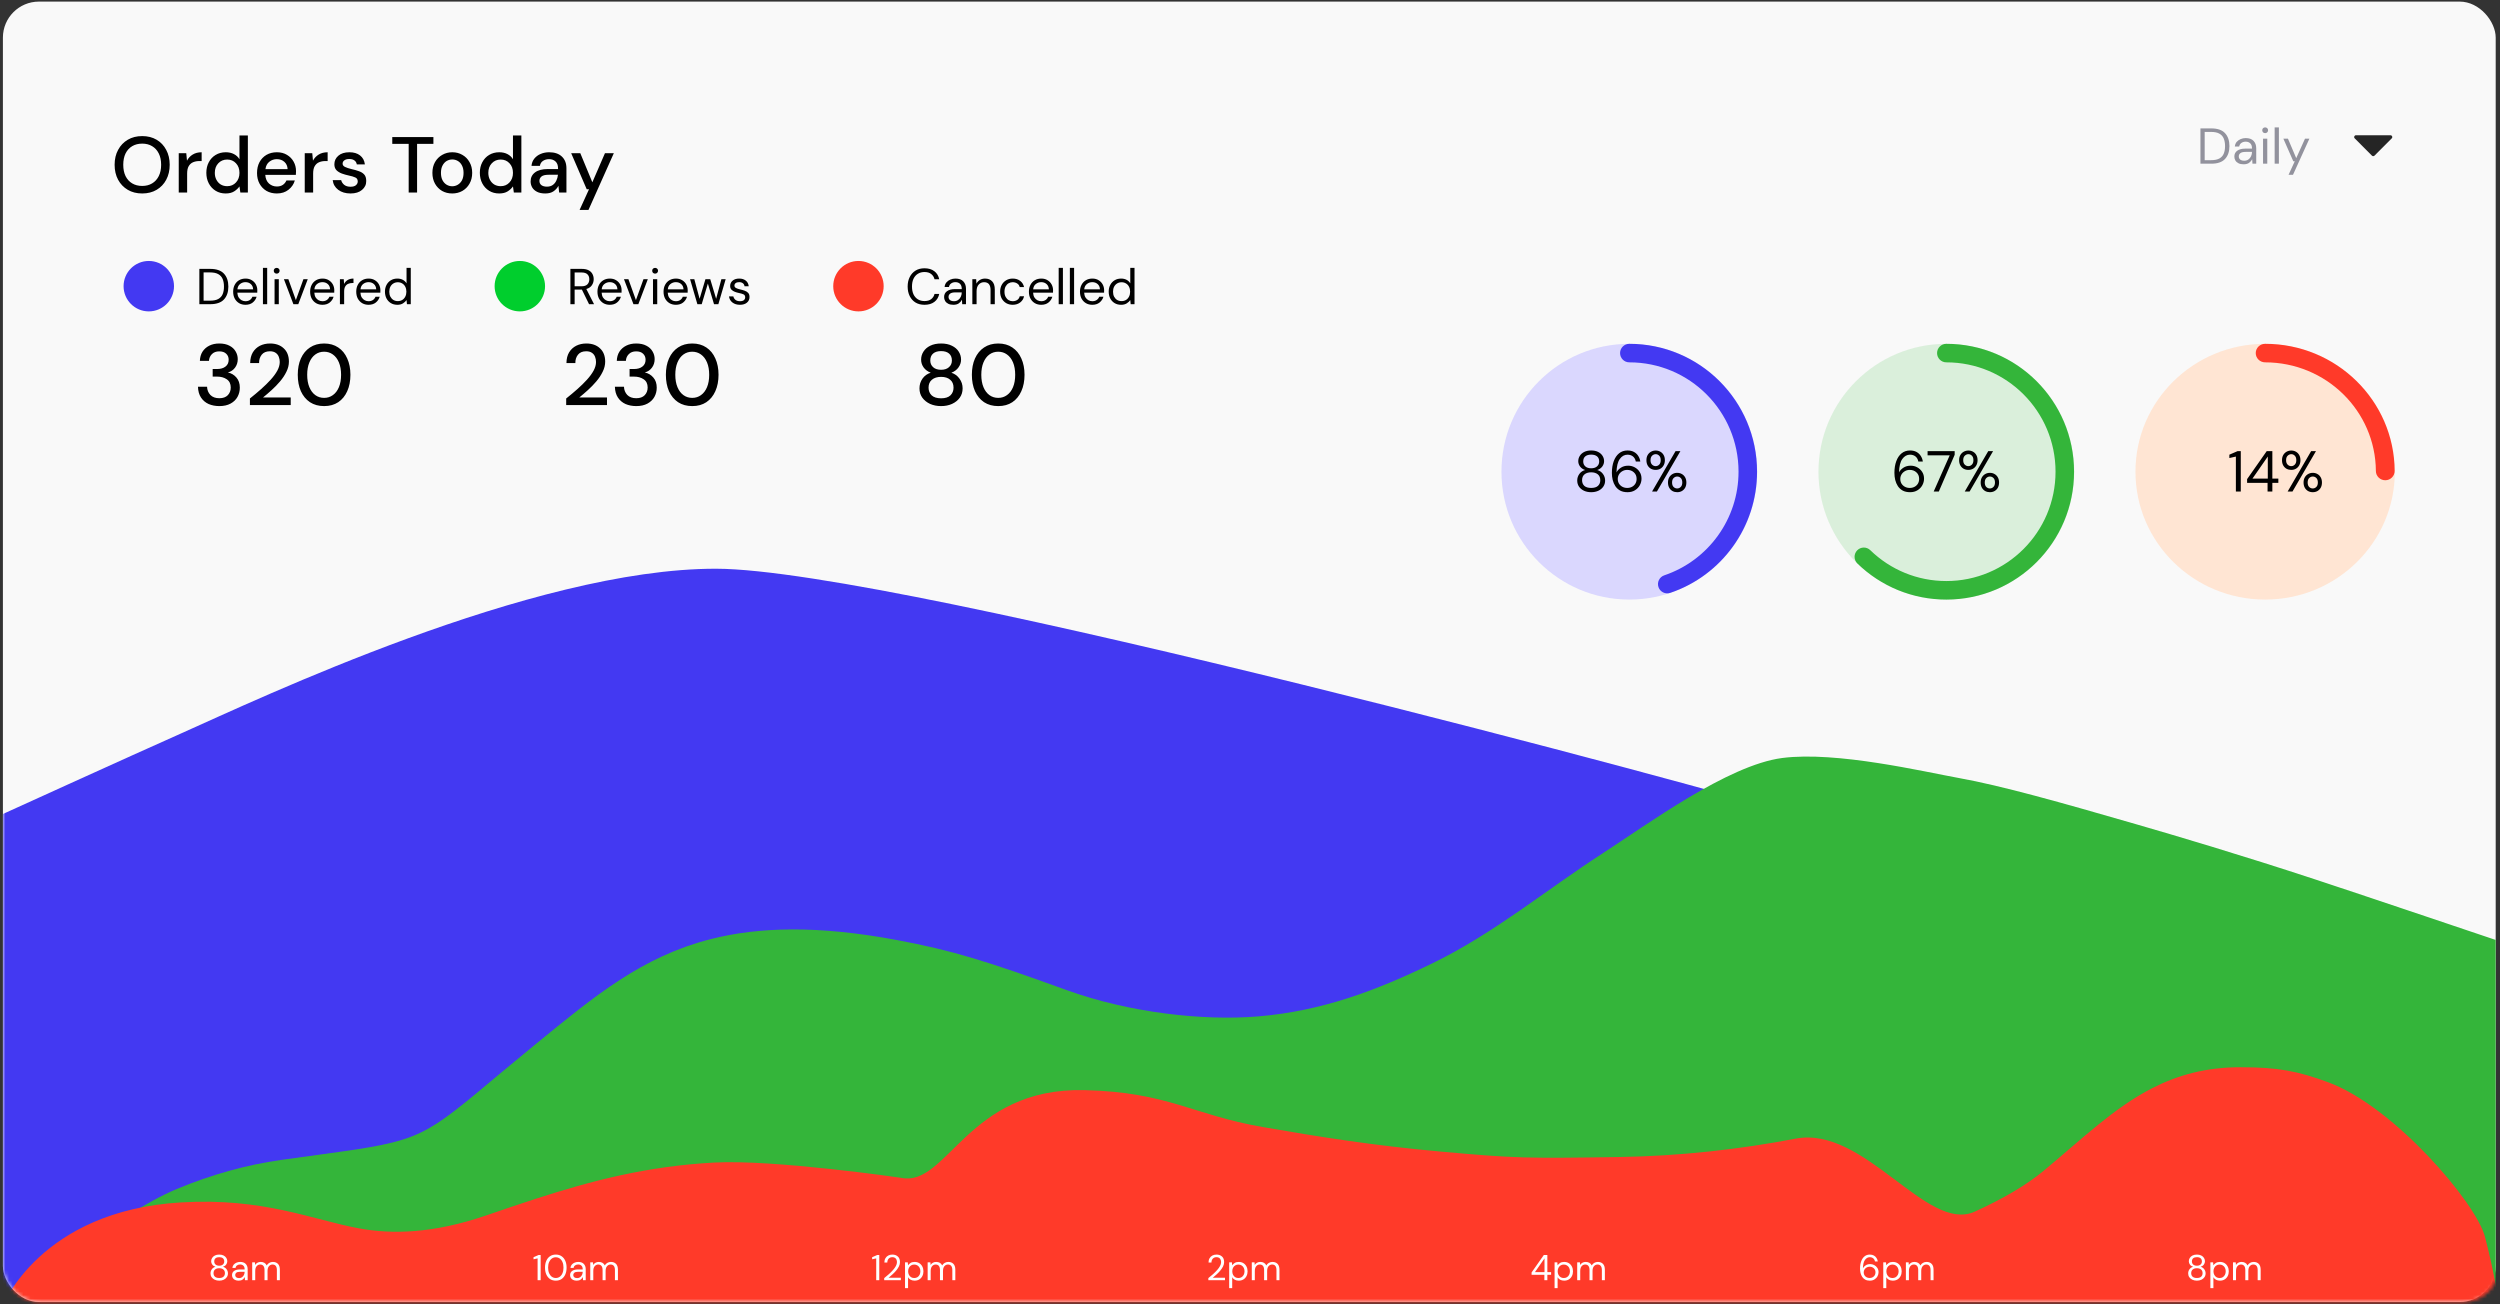 <svg width="694" height="362" viewBox="0 0 694 362" fill="none" xmlns="http://www.w3.org/2000/svg">
<rect x="0" y="0" width="694" height="362" fill="#333333" stroke="none"/>
<rect x="0.806" y="0.443" width="692" height="361" rx="10" fill="#F9F9F9"/>
<path fill-rule="evenodd" clip-rule="evenodd" d="M663.601 37.546C664.047 37.546 664.27 38.084 663.955 38.399L659.16 43.207C658.965 43.403 658.647 43.403 658.452 43.207L653.657 38.399C653.343 38.084 653.566 37.546 654.011 37.546H663.601Z" fill="#252525"/>
<mask id="mask0" mask-type="alpha" maskUnits="userSpaceOnUse" x="0" y="107" width="694" height="255">
<rect x="0.806" y="107.74" width="693" height="253.703" rx="10" fill="white"/>
</mask>
<g mask="url(#mask0)">
<path fill-rule="evenodd" clip-rule="evenodd" d="M692.803 361.391C692.803 361.391 660.736 328.235 644.558 319.161C634.907 313.748 625.223 310.115 615.505 308.262C607.227 306.684 600.507 305.54 594.711 304.339C573.188 299.878 573.252 296.119 544.832 264.861C528.499 246.897 515.372 232.167 496.244 225.63C482.789 221.032 249.876 157.982 198.841 157.879C147.806 157.776 71.544 194.143 50.507 203.494C36.369 209.777 0.806 225.964 0.806 225.964V361.443L692.803 361.391Z" fill="#4339F2"/>
<path fill-rule="evenodd" clip-rule="evenodd" d="M0.806 361.405C0.806 361.405 32.874 336.806 49.052 330.073C58.702 326.058 68.386 323.362 78.105 321.988C86.382 320.817 93.103 319.968 98.898 319.077C120.421 315.767 120.358 312.978 148.778 289.788C165.111 276.461 178.237 265.532 197.365 260.682C210.821 257.271 227.146 256.885 248.847 260.93C264.432 263.835 273.936 266.822 295.994 274.817C313.382 281.119 334.034 283.448 349.323 282.151C367.038 280.648 382.03 274.997 397.639 267.412C414.709 259.117 429.196 247.044 444.705 237.012C457.236 228.906 479.677 212.36 494.768 210.417C509.86 208.474 534.223 214.262 543.812 215.983C555.611 218.102 572.065 222.751 593.172 228.857C603.45 231.83 622.065 237.322 643.103 244.259C657.24 248.921 692.803 260.93 692.803 260.93V361.443L0.806 361.405Z" fill="#34B53A"/>
<path fill-rule="evenodd" clip-rule="evenodd" d="M0.806 362.446C0.806 362.446 11.134 336.118 50.231 333.79C73.177 332.423 86.754 338.622 99.656 340.992C108.738 342.66 120.133 342.503 135.065 337.373C139.646 335.799 144.096 334.281 148.496 332.855C164.459 327.682 179.768 323.722 198.308 322.723C214.681 321.841 249.698 326.873 250.145 326.967C262.979 329.646 268.489 301.846 301.045 302.619C324.239 303.17 330.993 309.467 350.47 312.854C366.456 315.633 381.255 318 399.896 319.677C420.826 321.56 423.547 321.58 449.321 321.193C466.224 320.94 482.964 319.062 498.456 316.089C517.63 312.409 534.891 342.391 548.18 336.354C556.103 332.755 562.613 328.915 567.275 325.047C577.956 316.184 586.793 307.537 597.467 302.072C604.483 298.48 612.292 296.262 621.94 296.262C632.421 296.262 637.928 297.354 646.283 300.432C664.587 307.175 687.284 333.816 689.807 343.266C692.33 352.717 693.806 362.446 693.806 362.446H0.806Z" fill="#FF3A29"/>
</g>
<path d="M60.856 355.51C60.396 355.51 59.983 355.427 59.616 355.26C59.249 355.087 58.959 354.85 58.746 354.55C58.539 354.243 58.436 353.89 58.436 353.49C58.436 353.063 58.559 352.68 58.806 352.34C59.059 352 59.393 351.773 59.806 351.66C59.426 351.533 59.133 351.33 58.926 351.05C58.719 350.77 58.616 350.463 58.616 350.13C58.616 349.79 58.706 349.48 58.886 349.2C59.066 348.913 59.323 348.687 59.656 348.52C59.989 348.353 60.389 348.27 60.856 348.27C61.323 348.27 61.723 348.353 62.056 348.52C62.389 348.687 62.646 348.913 62.826 349.2C63.006 349.48 63.096 349.79 63.096 350.13C63.096 350.457 62.993 350.763 62.786 351.05C62.58 351.33 62.286 351.533 61.906 351.66C62.319 351.773 62.65 352 62.896 352.34C63.15 352.68 63.276 353.063 63.276 353.49C63.276 353.89 63.169 354.243 62.956 354.55C62.749 354.85 62.463 355.087 62.096 355.26C61.73 355.427 61.316 355.51 60.856 355.51ZM60.856 351.36C61.283 351.36 61.62 351.253 61.866 351.04C62.12 350.82 62.246 350.533 62.246 350.18C62.246 349.787 62.123 349.49 61.876 349.29C61.63 349.09 61.289 348.99 60.856 348.99C60.423 348.99 60.083 349.09 59.836 349.29C59.596 349.49 59.476 349.787 59.476 350.18C59.476 350.533 59.599 350.82 59.846 351.04C60.093 351.253 60.429 351.36 60.856 351.36ZM60.856 354.77C61.383 354.77 61.776 354.65 62.036 354.41C62.303 354.163 62.436 353.84 62.436 353.44C62.436 352.987 62.293 352.643 62.006 352.41C61.719 352.177 61.336 352.06 60.856 352.06C60.376 352.06 59.993 352.177 59.706 352.41C59.419 352.643 59.276 352.987 59.276 353.44C59.276 353.84 59.406 354.163 59.666 354.41C59.933 354.65 60.33 354.77 60.856 354.77ZM66.25 355.51C65.836 355.51 65.493 355.44 65.22 355.3C64.946 355.16 64.743 354.973 64.61 354.74C64.476 354.507 64.41 354.253 64.41 353.98C64.41 353.473 64.603 353.083 64.99 352.81C65.376 352.537 65.903 352.4 66.57 352.4H67.91V352.34C67.91 351.907 67.796 351.58 67.57 351.36C67.343 351.133 67.04 351.02 66.66 351.02C66.333 351.02 66.05 351.103 65.81 351.27C65.576 351.43 65.43 351.667 65.37 351.98H64.51C64.543 351.62 64.663 351.317 64.87 351.07C65.083 350.823 65.346 350.637 65.66 350.51C65.973 350.377 66.306 350.31 66.66 350.31C67.353 350.31 67.873 350.497 68.22 350.87C68.573 351.237 68.75 351.727 68.75 352.34V355.39H68L67.95 354.5C67.81 354.78 67.603 355.02 67.33 355.22C67.063 355.413 66.703 355.51 66.25 355.51ZM66.38 354.8C66.7 354.8 66.973 354.717 67.2 354.55C67.433 354.383 67.61 354.167 67.73 353.9C67.85 353.633 67.91 353.353 67.91 353.06V353.05H66.64C66.146 353.05 65.796 353.137 65.59 353.31C65.39 353.477 65.29 353.687 65.29 353.94C65.29 354.2 65.383 354.41 65.57 354.57C65.763 354.723 66.033 354.8 66.38 354.8ZM70.01 355.39V350.43H70.77L70.83 351.15C70.99 350.883 71.203 350.677 71.47 350.53C71.737 350.383 72.037 350.31 72.37 350.31C72.763 350.31 73.1 350.39 73.38 350.55C73.666 350.71 73.886 350.953 74.04 351.28C74.213 350.98 74.45 350.743 74.75 350.57C75.056 350.397 75.386 350.31 75.74 350.31C76.333 350.31 76.806 350.49 77.16 350.85C77.513 351.203 77.69 351.75 77.69 352.49V355.39H76.86V352.58C76.86 352.067 76.757 351.68 76.55 351.42C76.343 351.16 76.046 351.03 75.66 351.03C75.26 351.03 74.927 351.187 74.66 351.5C74.4 351.807 74.27 352.247 74.27 352.82V355.39H73.43V352.58C73.43 352.067 73.326 351.68 73.12 351.42C72.913 351.16 72.617 351.03 72.23 351.03C71.837 351.03 71.507 351.187 71.24 351.5C70.98 351.807 70.85 352.247 70.85 352.82V355.39H70.01Z" fill="white"/>
<path d="M149.236 355.39V349.33L148.106 349.58V349L149.516 348.39H150.086V355.39H149.236ZM154.294 355.51C153.674 355.51 153.137 355.36 152.684 355.06C152.237 354.753 151.894 354.33 151.654 353.79C151.414 353.243 151.294 352.61 151.294 351.89C151.294 351.17 151.414 350.54 151.654 350C151.894 349.453 152.237 349.03 152.684 348.73C153.137 348.423 153.674 348.27 154.294 348.27C154.914 348.27 155.447 348.423 155.894 348.73C156.34 349.03 156.684 349.453 156.924 350C157.164 350.54 157.284 351.17 157.284 351.89C157.284 352.61 157.164 353.243 156.924 353.79C156.684 354.33 156.34 354.753 155.894 355.06C155.447 355.36 154.914 355.51 154.294 355.51ZM154.294 354.77C154.7 354.77 155.064 354.657 155.384 354.43C155.71 354.197 155.964 353.867 156.144 353.44C156.33 353.007 156.424 352.49 156.424 351.89C156.424 351.29 156.33 350.777 156.144 350.35C155.964 349.923 155.71 349.597 155.384 349.37C155.064 349.137 154.7 349.02 154.294 349.02C153.88 349.02 153.514 349.137 153.194 349.37C152.874 349.597 152.62 349.923 152.434 350.35C152.247 350.777 152.154 351.29 152.154 351.89C152.154 352.49 152.247 353.007 152.434 353.44C152.62 353.867 152.874 354.197 153.194 354.43C153.514 354.657 153.88 354.77 154.294 354.77ZM160.097 355.51C159.684 355.51 159.341 355.44 159.067 355.3C158.794 355.16 158.591 354.973 158.457 354.74C158.324 354.507 158.257 354.253 158.257 353.98C158.257 353.473 158.451 353.083 158.837 352.81C159.224 352.537 159.751 352.4 160.417 352.4H161.757V352.34C161.757 351.907 161.644 351.58 161.417 351.36C161.191 351.133 160.887 351.02 160.507 351.02C160.181 351.02 159.897 351.103 159.657 351.27C159.424 351.43 159.277 351.667 159.217 351.98H158.357C158.391 351.62 158.511 351.317 158.717 351.07C158.931 350.823 159.194 350.637 159.507 350.51C159.821 350.377 160.154 350.31 160.507 350.31C161.201 350.31 161.721 350.497 162.067 350.87C162.421 351.237 162.597 351.727 162.597 352.34V355.39H161.847L161.797 354.5C161.657 354.78 161.451 355.02 161.177 355.22C160.911 355.413 160.551 355.51 160.097 355.51ZM160.227 354.8C160.547 354.8 160.821 354.717 161.047 354.55C161.281 354.383 161.457 354.167 161.577 353.9C161.697 353.633 161.757 353.353 161.757 353.06V353.05H160.487C159.994 353.05 159.644 353.137 159.437 353.31C159.237 353.477 159.137 353.687 159.137 353.94C159.137 354.2 159.231 354.41 159.417 354.57C159.611 354.723 159.881 354.8 160.227 354.8ZM163.857 355.39V350.43H164.617L164.677 351.15C164.837 350.883 165.051 350.677 165.317 350.53C165.584 350.383 165.884 350.31 166.217 350.31C166.611 350.31 166.947 350.39 167.227 350.55C167.514 350.71 167.734 350.953 167.887 351.28C168.061 350.98 168.297 350.743 168.597 350.57C168.904 350.397 169.234 350.31 169.587 350.31C170.181 350.31 170.654 350.49 171.007 350.85C171.361 351.203 171.537 351.75 171.537 352.49V355.39H170.707V352.58C170.707 352.067 170.604 351.68 170.397 351.42C170.191 351.16 169.894 351.03 169.507 351.03C169.107 351.03 168.774 351.187 168.507 351.5C168.247 351.807 168.117 352.247 168.117 352.82V355.39H167.277V352.58C167.277 352.067 167.174 351.68 166.967 351.42C166.761 351.16 166.464 351.03 166.077 351.03C165.684 351.03 165.354 351.187 165.087 351.5C164.827 351.807 164.697 352.247 164.697 352.82V355.39H163.857Z" fill="white"/>
<path d="M243.236 355.39V349.33L242.106 349.58V349L243.516 348.39H244.086V355.39H243.236ZM245.454 355.39V354.8C245.927 354.427 246.374 354.05 246.794 353.67C247.22 353.283 247.597 352.903 247.924 352.53C248.257 352.157 248.517 351.79 248.704 351.43C248.897 351.07 248.994 350.723 248.994 350.39C248.994 350.143 248.95 349.913 248.864 349.7C248.784 349.487 248.65 349.317 248.464 349.19C248.277 349.057 248.024 348.99 247.704 348.99C247.397 348.99 247.14 349.06 246.934 349.2C246.727 349.333 246.57 349.513 246.464 349.74C246.364 349.967 246.314 350.21 246.314 350.47H245.504C245.504 350.01 245.6 349.617 245.794 349.29C245.987 348.957 246.25 348.703 246.584 348.53C246.917 348.357 247.294 348.27 247.714 348.27C248.334 348.27 248.84 348.447 249.234 348.8C249.634 349.147 249.834 349.667 249.834 350.36C249.834 350.773 249.73 351.183 249.524 351.59C249.317 351.99 249.054 352.38 248.734 352.76C248.414 353.133 248.07 353.483 247.704 353.81C247.344 354.137 247.007 354.43 246.694 354.69H250.074V355.39H245.454ZM251.236 357.59V350.43H251.996L252.076 351.25C252.236 351.01 252.463 350.793 252.756 350.6C253.056 350.407 253.436 350.31 253.896 350.31C254.39 350.31 254.82 350.423 255.186 350.65C255.553 350.877 255.836 351.187 256.036 351.58C256.243 351.973 256.346 352.42 256.346 352.92C256.346 353.42 256.243 353.867 256.036 354.26C255.836 354.647 255.55 354.953 255.176 355.18C254.81 355.4 254.38 355.51 253.886 355.51C253.48 355.51 253.116 355.427 252.796 355.26C252.483 355.093 252.243 354.86 252.076 354.56V357.59H251.236ZM253.796 354.78C254.13 354.78 254.423 354.703 254.676 354.55C254.93 354.39 255.13 354.17 255.276 353.89C255.423 353.61 255.496 353.283 255.496 352.91C255.496 352.537 255.423 352.21 255.276 351.93C255.13 351.65 254.93 351.433 254.676 351.28C254.423 351.12 254.13 351.04 253.796 351.04C253.463 351.04 253.17 351.12 252.916 351.28C252.663 351.433 252.463 351.65 252.316 351.93C252.17 352.21 252.096 352.537 252.096 352.91C252.096 353.283 252.17 353.61 252.316 353.89C252.463 354.17 252.663 354.39 252.916 354.55C253.17 354.703 253.463 354.78 253.796 354.78ZM257.516 355.39V350.43H258.276L258.336 351.15C258.496 350.883 258.709 350.677 258.976 350.53C259.242 350.383 259.542 350.31 259.876 350.31C260.269 350.31 260.606 350.39 260.886 350.55C261.172 350.71 261.392 350.953 261.546 351.28C261.719 350.98 261.956 350.743 262.256 350.57C262.562 350.397 262.892 350.31 263.246 350.31C263.839 350.31 264.312 350.49 264.666 350.85C265.019 351.203 265.196 351.75 265.196 352.49V355.39H264.366V352.58C264.366 352.067 264.262 351.68 264.056 351.42C263.849 351.16 263.552 351.03 263.166 351.03C262.766 351.03 262.432 351.187 262.166 351.5C261.906 351.807 261.776 352.247 261.776 352.82V355.39H260.936V352.58C260.936 352.067 260.832 351.68 260.626 351.42C260.419 351.16 260.122 351.03 259.736 351.03C259.342 351.03 259.012 351.187 258.746 351.5C258.486 351.807 258.356 352.247 258.356 352.82V355.39H257.516Z" fill="white"/>
<path d="M335.436 355.39V354.8C335.909 354.427 336.356 354.05 336.776 353.67C337.203 353.283 337.579 352.903 337.906 352.53C338.239 352.157 338.499 351.79 338.686 351.43C338.879 351.07 338.976 350.723 338.976 350.39C338.976 350.143 338.933 349.913 338.846 349.7C338.766 349.487 338.633 349.317 338.446 349.19C338.259 349.057 338.006 348.99 337.686 348.99C337.379 348.99 337.123 349.06 336.916 349.2C336.709 349.333 336.553 349.513 336.446 349.74C336.346 349.967 336.296 350.21 336.296 350.47H335.486C335.486 350.01 335.583 349.617 335.776 349.29C335.969 348.957 336.233 348.703 336.566 348.53C336.899 348.357 337.276 348.27 337.696 348.27C338.316 348.27 338.823 348.447 339.216 348.8C339.616 349.147 339.816 349.667 339.816 350.36C339.816 350.773 339.713 351.183 339.506 351.59C339.299 351.99 339.036 352.38 338.716 352.76C338.396 353.133 338.053 353.483 337.686 353.81C337.326 354.137 336.989 354.43 336.676 354.69H340.056V355.39H335.436ZM341.219 357.59V350.43H341.979L342.059 351.25C342.219 351.01 342.445 350.793 342.739 350.6C343.039 350.407 343.419 350.31 343.879 350.31C344.372 350.31 344.802 350.423 345.169 350.65C345.535 350.877 345.819 351.187 346.019 351.58C346.225 351.973 346.329 352.42 346.329 352.92C346.329 353.42 346.225 353.867 346.019 354.26C345.819 354.647 345.532 354.953 345.159 355.18C344.792 355.4 344.362 355.51 343.869 355.51C343.462 355.51 343.099 355.427 342.779 355.26C342.465 355.093 342.225 354.86 342.059 354.56V357.59H341.219ZM343.779 354.78C344.112 354.78 344.405 354.703 344.659 354.55C344.912 354.39 345.112 354.17 345.259 353.89C345.405 353.61 345.479 353.283 345.479 352.91C345.479 352.537 345.405 352.21 345.259 351.93C345.112 351.65 344.912 351.433 344.659 351.28C344.405 351.12 344.112 351.04 343.779 351.04C343.445 351.04 343.152 351.12 342.899 351.28C342.645 351.433 342.445 351.65 342.299 351.93C342.152 352.21 342.079 352.537 342.079 352.91C342.079 353.283 342.152 353.61 342.299 353.89C342.445 354.17 342.645 354.39 342.899 354.55C343.152 354.703 343.445 354.78 343.779 354.78ZM347.498 355.39V350.43H348.258L348.318 351.15C348.478 350.883 348.691 350.677 348.958 350.53C349.225 350.383 349.525 350.31 349.858 350.31C350.251 350.31 350.588 350.39 350.868 350.55C351.155 350.71 351.375 350.953 351.528 351.28C351.701 350.98 351.938 350.743 352.238 350.57C352.545 350.397 352.875 350.31 353.228 350.31C353.821 350.31 354.295 350.49 354.648 350.85C355.001 351.203 355.178 351.75 355.178 352.49V355.39H354.348V352.58C354.348 352.067 354.245 351.68 354.038 351.42C353.831 351.16 353.535 351.03 353.148 351.03C352.748 351.03 352.415 351.187 352.148 351.5C351.888 351.807 351.758 352.247 351.758 352.82V355.39H350.918V352.58C350.918 352.067 350.815 351.68 350.608 351.42C350.401 351.16 350.105 351.03 349.718 351.03C349.325 351.03 348.995 351.187 348.728 351.5C348.468 351.807 348.338 352.247 348.338 352.82V355.39H347.498Z" fill="white"/>
<path d="M428.716 355.39V353.89H425.166V353.24L428.566 348.39H429.546V353.15H430.586V353.89H429.546V355.39H428.716ZM426.096 353.15H428.756V349.32L426.096 353.15ZM431.551 357.59V350.43H432.311L432.391 351.25C432.551 351.01 432.778 350.793 433.071 350.6C433.371 350.407 433.751 350.31 434.211 350.31C434.704 350.31 435.134 350.423 435.501 350.65C435.868 350.877 436.151 351.187 436.351 351.58C436.558 351.973 436.661 352.42 436.661 352.92C436.661 353.42 436.558 353.867 436.351 354.26C436.151 354.647 435.864 354.953 435.491 355.18C435.124 355.4 434.694 355.51 434.201 355.51C433.794 355.51 433.431 355.427 433.111 355.26C432.798 355.093 432.558 354.86 432.391 354.56V357.59H431.551ZM434.111 354.78C434.444 354.78 434.738 354.703 434.991 354.55C435.244 354.39 435.444 354.17 435.591 353.89C435.738 353.61 435.811 353.283 435.811 352.91C435.811 352.537 435.738 352.21 435.591 351.93C435.444 351.65 435.244 351.433 434.991 351.28C434.738 351.12 434.444 351.04 434.111 351.04C433.778 351.04 433.484 351.12 433.231 351.28C432.978 351.433 432.778 351.65 432.631 351.93C432.484 352.21 432.411 352.537 432.411 352.91C432.411 353.283 432.484 353.61 432.631 353.89C432.778 354.17 432.978 354.39 433.231 354.55C433.484 354.703 433.778 354.78 434.111 354.78ZM437.83 355.39V350.43H438.59L438.65 351.15C438.81 350.883 439.023 350.677 439.29 350.53C439.557 350.383 439.857 350.31 440.19 350.31C440.583 350.31 440.92 350.39 441.2 350.55C441.487 350.71 441.707 350.953 441.86 351.28C442.033 350.98 442.27 350.743 442.57 350.57C442.877 350.397 443.207 350.31 443.56 350.31C444.153 350.31 444.627 350.49 444.98 350.85C445.333 351.203 445.51 351.75 445.51 352.49V355.39H444.68V352.58C444.68 352.067 444.577 351.68 444.37 351.42C444.163 351.16 443.867 351.03 443.48 351.03C443.08 351.03 442.747 351.187 442.48 351.5C442.22 351.807 442.09 352.247 442.09 352.82V355.39H441.25V352.58C441.25 352.067 441.147 351.68 440.94 351.42C440.733 351.16 440.437 351.03 440.05 351.03C439.657 351.03 439.327 351.187 439.06 351.5C438.8 351.807 438.67 352.247 438.67 352.82V355.39H437.83Z" fill="white"/>
<path d="M519.066 355.51C518.559 355.51 518.133 355.417 517.786 355.23C517.439 355.037 517.159 354.78 516.946 354.46C516.739 354.14 516.586 353.783 516.486 353.39C516.393 352.99 516.346 352.583 516.346 352.17C516.346 351.397 516.453 350.72 516.666 350.14C516.879 349.553 517.186 349.097 517.586 348.77C517.993 348.437 518.483 348.27 519.056 348.27C519.496 348.27 519.873 348.357 520.186 348.53C520.499 348.703 520.746 348.937 520.926 349.23C521.113 349.517 521.229 349.837 521.276 350.19H520.496C520.423 349.81 520.259 349.517 520.006 349.31C519.753 349.103 519.433 349 519.046 349C518.519 349 518.076 349.25 517.716 349.75C517.363 350.243 517.173 351.017 517.146 352.07C517.306 351.757 517.559 351.487 517.906 351.26C518.259 351.027 518.683 350.91 519.176 350.91C519.576 350.91 519.949 351.003 520.296 351.19C520.649 351.377 520.936 351.64 521.156 351.98C521.376 352.313 521.486 352.707 521.486 353.16C521.486 353.553 521.389 353.93 521.196 354.29C521.003 354.65 520.723 354.943 520.356 355.17C519.996 355.397 519.566 355.51 519.066 355.51ZM519.006 354.77C519.319 354.77 519.599 354.703 519.846 354.57C520.093 354.437 520.286 354.253 520.426 354.02C520.566 353.78 520.636 353.507 520.636 353.2C520.636 352.727 520.479 352.35 520.166 352.07C519.859 351.783 519.473 351.64 519.006 351.64C518.693 351.64 518.413 351.713 518.166 351.86C517.919 352 517.723 352.19 517.576 352.43C517.436 352.67 517.366 352.93 517.366 353.21C517.366 353.51 517.436 353.78 517.576 354.02C517.723 354.253 517.919 354.437 518.166 354.57C518.413 354.703 518.693 354.77 519.006 354.77ZM522.795 357.59V350.43H523.555L523.635 351.25C523.795 351.01 524.022 350.793 524.315 350.6C524.615 350.407 524.995 350.31 525.455 350.31C525.948 350.31 526.378 350.423 526.745 350.65C527.112 350.877 527.395 351.187 527.595 351.58C527.802 351.973 527.905 352.42 527.905 352.92C527.905 353.42 527.802 353.867 527.595 354.26C527.395 354.647 527.108 354.953 526.735 355.18C526.368 355.4 525.938 355.51 525.445 355.51C525.038 355.51 524.675 355.427 524.355 355.26C524.042 355.093 523.802 354.86 523.635 354.56V357.59H522.795ZM525.355 354.78C525.688 354.78 525.982 354.703 526.235 354.55C526.488 354.39 526.688 354.17 526.835 353.89C526.982 353.61 527.055 353.283 527.055 352.91C527.055 352.537 526.982 352.21 526.835 351.93C526.688 351.65 526.488 351.433 526.235 351.28C525.982 351.12 525.688 351.04 525.355 351.04C525.022 351.04 524.728 351.12 524.475 351.28C524.222 351.433 524.022 351.65 523.875 351.93C523.728 352.21 523.655 352.537 523.655 352.91C523.655 353.283 523.728 353.61 523.875 353.89C524.022 354.17 524.222 354.39 524.475 354.55C524.728 354.703 525.022 354.78 525.355 354.78ZM529.074 355.39V350.43H529.834L529.894 351.15C530.054 350.883 530.268 350.677 530.534 350.53C530.801 350.383 531.101 350.31 531.434 350.31C531.828 350.31 532.164 350.39 532.444 350.55C532.731 350.71 532.951 350.953 533.104 351.28C533.278 350.98 533.514 350.743 533.814 350.57C534.121 350.397 534.451 350.31 534.804 350.31C535.398 350.31 535.871 350.49 536.224 350.85C536.578 351.203 536.754 351.75 536.754 352.49V355.39H535.924V352.58C535.924 352.067 535.821 351.68 535.614 351.42C535.408 351.16 535.111 351.03 534.724 351.03C534.324 351.03 533.991 351.187 533.724 351.5C533.464 351.807 533.334 352.247 533.334 352.82V355.39H532.494V352.58C532.494 352.067 532.391 351.68 532.184 351.42C531.978 351.16 531.681 351.03 531.294 351.03C530.901 351.03 530.571 351.187 530.304 351.5C530.044 351.807 529.914 352.247 529.914 352.82V355.39H529.074Z" fill="white"/>
<path d="M609.856 355.51C609.396 355.51 608.983 355.427 608.616 355.26C608.249 355.087 607.959 354.85 607.746 354.55C607.539 354.243 607.436 353.89 607.436 353.49C607.436 353.063 607.559 352.68 607.806 352.34C608.059 352 608.393 351.773 608.806 351.66C608.426 351.533 608.133 351.33 607.926 351.05C607.719 350.77 607.616 350.463 607.616 350.13C607.616 349.79 607.706 349.48 607.886 349.2C608.066 348.913 608.323 348.687 608.656 348.52C608.989 348.353 609.389 348.27 609.856 348.27C610.323 348.27 610.723 348.353 611.056 348.52C611.389 348.687 611.646 348.913 611.826 349.2C612.006 349.48 612.096 349.79 612.096 350.13C612.096 350.457 611.993 350.763 611.786 351.05C611.579 351.33 611.286 351.533 610.906 351.66C611.319 351.773 611.649 352 611.896 352.34C612.149 352.68 612.276 353.063 612.276 353.49C612.276 353.89 612.169 354.243 611.956 354.55C611.749 354.85 611.463 355.087 611.096 355.26C610.729 355.427 610.316 355.51 609.856 355.51ZM609.856 351.36C610.283 351.36 610.619 351.253 610.866 351.04C611.119 350.82 611.246 350.533 611.246 350.18C611.246 349.787 611.123 349.49 610.876 349.29C610.629 349.09 610.289 348.99 609.856 348.99C609.423 348.99 609.083 349.09 608.836 349.29C608.596 349.49 608.476 349.787 608.476 350.18C608.476 350.533 608.599 350.82 608.846 351.04C609.093 351.253 609.429 351.36 609.856 351.36ZM609.856 354.77C610.383 354.77 610.776 354.65 611.036 354.41C611.303 354.163 611.436 353.84 611.436 353.44C611.436 352.987 611.293 352.643 611.006 352.41C610.719 352.177 610.336 352.06 609.856 352.06C609.376 352.06 608.993 352.177 608.706 352.41C608.419 352.643 608.276 352.987 608.276 353.44C608.276 353.84 608.406 354.163 608.666 354.41C608.933 354.65 609.329 354.77 609.856 354.77ZM613.6 357.59V350.43H614.36L614.44 351.25C614.6 351.01 614.826 350.793 615.12 350.6C615.42 350.407 615.8 350.31 616.26 350.31C616.753 350.31 617.183 350.423 617.55 350.65C617.916 350.877 618.2 351.187 618.4 351.58C618.606 351.973 618.71 352.42 618.71 352.92C618.71 353.42 618.606 353.867 618.4 354.26C618.2 354.647 617.913 354.953 617.54 355.18C617.173 355.4 616.743 355.51 616.25 355.51C615.843 355.51 615.48 355.427 615.16 355.26C614.846 355.093 614.606 354.86 614.44 354.56V357.59H613.6ZM616.16 354.78C616.493 354.78 616.786 354.703 617.04 354.55C617.293 354.39 617.493 354.17 617.64 353.89C617.786 353.61 617.86 353.283 617.86 352.91C617.86 352.537 617.786 352.21 617.64 351.93C617.493 351.65 617.293 351.433 617.04 351.28C616.786 351.12 616.493 351.04 616.16 351.04C615.826 351.04 615.533 351.12 615.28 351.28C615.026 351.433 614.826 351.65 614.68 351.93C614.533 352.21 614.46 352.537 614.46 352.91C614.46 353.283 614.533 353.61 614.68 353.89C614.826 354.17 615.026 354.39 615.28 354.55C615.533 354.703 615.826 354.78 616.16 354.78ZM619.879 355.39V350.43H620.639L620.699 351.15C620.859 350.883 621.072 350.677 621.339 350.53C621.606 350.383 621.906 350.31 622.239 350.31C622.632 350.31 622.969 350.39 623.249 350.55C623.536 350.71 623.756 350.953 623.909 351.28C624.082 350.98 624.319 350.743 624.619 350.57C624.926 350.397 625.256 350.31 625.609 350.31C626.202 350.31 626.676 350.49 627.029 350.85C627.382 351.203 627.559 351.75 627.559 352.49V355.39H626.729V352.58C626.729 352.067 626.626 351.68 626.419 351.42C626.212 351.16 625.916 351.03 625.529 351.03C625.129 351.03 624.796 351.187 624.529 351.5C624.269 351.807 624.139 352.247 624.139 352.82V355.39H623.299V352.58C623.299 352.067 623.196 351.68 622.989 351.42C622.782 351.16 622.486 351.03 622.099 351.03C621.706 351.03 621.376 351.187 621.109 351.5C620.849 351.807 620.719 352.247 620.719 352.82V355.39H619.879Z" fill="white"/>
<g clip-path="url(#clip0)">
<path fill-rule="evenodd" clip-rule="evenodd" d="M452.306 166.443C471.912 166.443 487.806 150.549 487.806 130.943C487.806 111.337 471.912 95.443 452.306 95.443C432.7 95.443 416.806 111.337 416.806 130.943C416.806 150.549 432.7 166.443 452.306 166.443Z" fill="#DAD7FE"/>
<path d="M441.71 136.635C440.974 136.635 440.312 136.502 439.726 136.235C439.139 135.958 438.675 135.579 438.334 135.099C438.003 134.608 437.838 134.043 437.838 133.403C437.838 132.72 438.035 132.107 438.43 131.563C438.835 131.019 439.368 130.656 440.03 130.475C439.422 130.272 438.952 129.947 438.622 129.499C438.291 129.051 438.126 128.56 438.126 128.027C438.126 127.483 438.27 126.987 438.558 126.539C438.846 126.08 439.256 125.718 439.79 125.451C440.323 125.184 440.963 125.051 441.71 125.051C442.456 125.051 443.096 125.184 443.63 125.451C444.163 125.718 444.574 126.08 444.862 126.539C445.15 126.987 445.294 127.483 445.294 128.027C445.294 128.55 445.128 129.04 444.798 129.499C444.467 129.947 443.998 130.272 443.39 130.475C444.051 130.656 444.579 131.019 444.974 131.563C445.379 132.107 445.582 132.72 445.582 133.403C445.582 134.043 445.411 134.608 445.07 135.099C444.739 135.579 444.28 135.958 443.694 136.235C443.107 136.502 442.446 136.635 441.71 136.635ZM441.71 129.995C442.392 129.995 442.931 129.824 443.326 129.483C443.731 129.131 443.934 128.672 443.934 128.107C443.934 127.478 443.736 127.003 443.342 126.683C442.947 126.363 442.403 126.203 441.71 126.203C441.016 126.203 440.472 126.363 440.078 126.683C439.694 127.003 439.502 127.478 439.502 128.107C439.502 128.672 439.699 129.131 440.094 129.483C440.488 129.824 441.027 129.995 441.71 129.995ZM441.71 135.451C442.552 135.451 443.182 135.259 443.598 134.875C444.024 134.48 444.238 133.963 444.238 133.323C444.238 132.598 444.008 132.048 443.55 131.675C443.091 131.302 442.478 131.115 441.71 131.115C440.942 131.115 440.328 131.302 439.87 131.675C439.411 132.048 439.182 132.598 439.182 133.323C439.182 133.963 439.39 134.48 439.806 134.875C440.232 135.259 440.867 135.451 441.71 135.451ZM451.811 136.635C451.001 136.635 450.318 136.486 449.763 136.187C449.209 135.878 448.761 135.467 448.419 134.955C448.089 134.443 447.843 133.872 447.683 133.243C447.534 132.603 447.459 131.952 447.459 131.291C447.459 130.054 447.63 128.971 447.971 128.043C448.313 127.104 448.803 126.374 449.443 125.851C450.094 125.318 450.878 125.051 451.795 125.051C452.499 125.051 453.102 125.19 453.603 125.467C454.105 125.744 454.499 126.118 454.787 126.587C455.086 127.046 455.273 127.558 455.347 128.123H454.099C453.982 127.515 453.721 127.046 453.315 126.715C452.91 126.384 452.398 126.219 451.779 126.219C450.937 126.219 450.227 126.619 449.651 127.419C449.086 128.208 448.782 129.446 448.739 131.131C448.995 130.63 449.401 130.198 449.955 129.835C450.521 129.462 451.198 129.275 451.987 129.275C452.627 129.275 453.225 129.424 453.779 129.723C454.345 130.022 454.803 130.443 455.155 130.987C455.507 131.52 455.683 132.15 455.683 132.875C455.683 133.504 455.529 134.107 455.219 134.683C454.91 135.259 454.462 135.728 453.875 136.091C453.299 136.454 452.611 136.635 451.811 136.635ZM451.715 135.451C452.217 135.451 452.665 135.344 453.059 135.131C453.454 134.918 453.763 134.624 453.987 134.251C454.211 133.867 454.323 133.43 454.323 132.939C454.323 132.182 454.073 131.579 453.571 131.131C453.081 130.672 452.462 130.443 451.715 130.443C451.214 130.443 450.766 130.56 450.371 130.795C449.977 131.019 449.662 131.323 449.427 131.707C449.203 132.091 449.091 132.507 449.091 132.955C449.091 133.435 449.203 133.867 449.427 134.251C449.662 134.624 449.977 134.918 450.371 135.131C450.766 135.344 451.214 135.451 451.715 135.451ZM459.608 130.443C459.128 130.443 458.69 130.336 458.296 130.123C457.912 129.899 457.608 129.59 457.384 129.195C457.16 128.79 457.048 128.31 457.048 127.755C457.048 127.2 457.16 126.726 457.384 126.331C457.618 125.926 457.928 125.616 458.312 125.403C458.706 125.179 459.144 125.067 459.624 125.067C460.104 125.067 460.536 125.179 460.92 125.403C461.304 125.616 461.608 125.926 461.832 126.331C462.056 126.726 462.168 127.2 462.168 127.755C462.168 128.31 462.05 128.79 461.816 129.195C461.592 129.59 461.288 129.899 460.904 130.123C460.52 130.336 460.088 130.443 459.608 130.443ZM458.616 136.443L465.128 125.243H466.472L459.96 136.443H458.616ZM459.608 129.403C459.981 129.403 460.306 129.264 460.584 128.987C460.872 128.71 461.016 128.299 461.016 127.755C461.016 127.2 460.877 126.784 460.6 126.507C460.322 126.219 459.997 126.075 459.624 126.075C459.25 126.075 458.914 126.219 458.616 126.507C458.328 126.784 458.184 127.2 458.184 127.755C458.184 128.299 458.328 128.71 458.616 128.987C458.904 129.264 459.234 129.403 459.608 129.403ZM465.592 136.635C465.112 136.635 464.674 136.528 464.28 136.315C463.896 136.091 463.592 135.782 463.368 135.387C463.144 134.982 463.032 134.502 463.032 133.947C463.032 133.392 463.144 132.918 463.368 132.523C463.602 132.118 463.912 131.808 464.296 131.595C464.68 131.371 465.112 131.259 465.592 131.259C466.072 131.259 466.504 131.371 466.888 131.595C467.272 131.808 467.576 132.118 467.8 132.523C468.024 132.918 468.136 133.392 468.136 133.947C468.136 134.502 468.024 134.982 467.8 135.387C467.576 135.782 467.272 136.091 466.888 136.315C466.504 136.528 466.072 136.635 465.592 136.635ZM465.576 135.595C465.96 135.595 466.29 135.456 466.568 135.179C466.856 134.902 467 134.491 467 133.947C467 133.392 466.861 132.976 466.584 132.699C466.306 132.422 465.976 132.283 465.592 132.283C465.218 132.283 464.888 132.422 464.6 132.699C464.312 132.976 464.168 133.392 464.168 133.947C464.168 134.491 464.306 134.902 464.584 135.179C464.872 135.456 465.202 135.595 465.576 135.595Z" fill="black"/>
<path fill-rule="evenodd" clip-rule="evenodd" d="M452.299 95.443C450.88 95.443 449.73 96.595 449.73 98.015C449.73 99.436 450.88 100.588 452.299 100.588C469.043 100.588 482.617 114.178 482.617 130.943C482.617 144.066 474.223 155.58 462.003 159.711C460.658 160.165 459.936 161.625 460.39 162.971C460.844 164.317 462.302 165.04 463.646 164.585C477.94 159.754 487.756 146.29 487.756 130.943C487.756 111.337 471.881 95.443 452.299 95.443Z" fill="#4339F2"/>
</g>
<g clip-path="url(#clip1)">
<path fill-rule="evenodd" clip-rule="evenodd" d="M540.306 166.443C559.912 166.443 575.806 150.549 575.806 130.943C575.806 111.337 559.912 95.443 540.306 95.443C520.7 95.443 504.806 111.337 504.806 130.943C504.806 150.549 520.7 166.443 540.306 166.443Z" fill="#34B53A" fill-opacity="0.16"/>
<path fill-rule="evenodd" clip-rule="evenodd" d="M540.299 95.443C538.88 95.443 537.73 96.595 537.73 98.015C537.73 99.436 538.88 100.588 540.299 100.588C557.043 100.588 570.617 114.178 570.617 130.943C570.617 147.708 557.043 161.298 540.299 161.298C532.305 161.298 524.808 158.191 519.186 152.728C518.168 151.738 516.541 151.763 515.553 152.782C514.564 153.802 514.589 155.43 515.607 156.42C522.178 162.805 530.956 166.443 540.299 166.443C559.881 166.443 575.755 150.549 575.755 130.943C575.755 111.337 559.881 95.443 540.299 95.443Z" fill="#34B53A"/>
<path d="M530.241 136.635C529.43 136.635 528.748 136.486 528.193 136.187C527.638 135.878 527.19 135.467 526.849 134.955C526.518 134.443 526.273 133.872 526.113 133.243C525.964 132.603 525.889 131.952 525.889 131.291C525.889 130.054 526.06 128.971 526.401 128.043C526.742 127.104 527.233 126.374 527.873 125.851C528.524 125.318 529.308 125.051 530.225 125.051C530.929 125.051 531.532 125.19 532.033 125.467C532.534 125.744 532.929 126.118 533.217 126.587C533.516 127.046 533.702 127.558 533.777 128.123H532.529C532.412 127.515 532.15 127.046 531.745 126.715C531.34 126.384 530.828 126.219 530.209 126.219C529.366 126.219 528.657 126.619 528.081 127.419C527.516 128.208 527.212 129.446 527.169 131.131C527.425 130.63 527.83 130.198 528.385 129.835C528.95 129.462 529.628 129.275 530.417 129.275C531.057 129.275 531.654 129.424 532.209 129.723C532.774 130.022 533.233 130.443 533.585 130.987C533.937 131.52 534.113 132.15 534.113 132.875C534.113 133.504 533.958 134.107 533.649 134.683C533.34 135.259 532.892 135.728 532.305 136.091C531.729 136.454 531.041 136.635 530.241 136.635ZM530.145 135.451C530.646 135.451 531.094 135.344 531.489 135.131C531.884 134.918 532.193 134.624 532.417 134.251C532.641 133.867 532.753 133.43 532.753 132.939C532.753 132.182 532.502 131.579 532.001 131.131C531.51 130.672 530.892 130.443 530.145 130.443C529.644 130.443 529.196 130.56 528.801 130.795C528.406 131.019 528.092 131.323 527.857 131.707C527.633 132.091 527.521 132.507 527.521 132.955C527.521 133.435 527.633 133.867 527.857 134.251C528.092 134.624 528.406 134.918 528.801 135.131C529.196 135.344 529.644 135.451 530.145 135.451ZM536.793 136.443L541.241 126.395H535.097V125.243H542.617V126.251L538.217 136.443H536.793ZM546.412 130.443C545.932 130.443 545.495 130.336 545.1 130.123C544.716 129.899 544.412 129.59 544.188 129.195C543.964 128.79 543.852 128.31 543.852 127.755C543.852 127.2 543.964 126.726 544.188 126.331C544.423 125.926 544.732 125.616 545.116 125.403C545.511 125.179 545.948 125.067 546.428 125.067C546.908 125.067 547.34 125.179 547.724 125.403C548.108 125.616 548.412 125.926 548.636 126.331C548.86 126.726 548.972 127.2 548.972 127.755C548.972 128.31 548.855 128.79 548.62 129.195C548.396 129.59 548.092 129.899 547.708 130.123C547.324 130.336 546.892 130.443 546.412 130.443ZM545.42 136.443L551.932 125.243H553.276L546.764 136.443H545.42ZM546.412 129.403C546.786 129.403 547.111 129.264 547.388 128.987C547.676 128.71 547.82 128.299 547.82 127.755C547.82 127.2 547.682 126.784 547.404 126.507C547.127 126.219 546.802 126.075 546.428 126.075C546.055 126.075 545.719 126.219 545.42 126.507C545.132 126.784 544.988 127.2 544.988 127.755C544.988 128.299 545.132 128.71 545.42 128.987C545.708 129.264 546.039 129.403 546.412 129.403ZM552.396 136.635C551.916 136.635 551.479 136.528 551.084 136.315C550.7 136.091 550.396 135.782 550.172 135.387C549.948 134.982 549.836 134.502 549.836 133.947C549.836 133.392 549.948 132.918 550.172 132.523C550.407 132.118 550.716 131.808 551.1 131.595C551.484 131.371 551.916 131.259 552.396 131.259C552.876 131.259 553.308 131.371 553.692 131.595C554.076 131.808 554.38 132.118 554.604 132.523C554.828 132.918 554.94 133.392 554.94 133.947C554.94 134.502 554.828 134.982 554.604 135.387C554.38 135.782 554.076 136.091 553.692 136.315C553.308 136.528 552.876 136.635 552.396 136.635ZM552.38 135.595C552.764 135.595 553.095 135.456 553.372 135.179C553.66 134.902 553.804 134.491 553.804 133.947C553.804 133.392 553.666 132.976 553.388 132.699C553.111 132.422 552.78 132.283 552.396 132.283C552.023 132.283 551.692 132.422 551.404 132.699C551.116 132.976 550.972 133.392 550.972 133.947C550.972 134.491 551.111 134.902 551.388 135.179C551.676 135.456 552.007 135.595 552.38 135.595Z" fill="black"/>
</g>
<g clip-path="url(#clip2)">
<path fill-rule="evenodd" clip-rule="evenodd" d="M628.806 166.443C648.688 166.443 664.806 150.549 664.806 130.943C664.806 111.337 648.688 95.443 628.806 95.443C608.924 95.443 592.806 111.337 592.806 130.943C592.806 150.549 608.924 166.443 628.806 166.443Z" fill="#FFE5D3"/>
<path d="M620.68 136.443V126.747L618.872 127.147V126.219L621.128 125.243H622.04V136.443H620.68ZM629.476 136.443V134.043H623.796V133.003L629.236 125.243H630.804V132.859H632.468V134.043H630.804V136.443H629.476ZM625.284 132.859H629.54V126.731L625.284 132.859ZM636.045 130.443C635.565 130.443 635.128 130.336 634.733 130.123C634.349 129.899 634.045 129.59 633.821 129.195C633.597 128.79 633.485 128.31 633.485 127.755C633.485 127.2 633.597 126.726 633.821 126.331C634.056 125.926 634.365 125.616 634.749 125.403C635.144 125.179 635.581 125.067 636.061 125.067C636.541 125.067 636.973 125.179 637.357 125.403C637.741 125.616 638.045 125.926 638.269 126.331C638.493 126.726 638.605 127.2 638.605 127.755C638.605 128.31 638.488 128.79 638.253 129.195C638.029 129.59 637.725 129.899 637.341 130.123C636.957 130.336 636.525 130.443 636.045 130.443ZM635.053 136.443L641.565 125.243H642.909L636.397 136.443H635.053ZM636.045 129.403C636.419 129.403 636.744 129.264 637.021 128.987C637.309 128.71 637.453 128.299 637.453 127.755C637.453 127.2 637.315 126.784 637.037 126.507C636.76 126.219 636.435 126.075 636.061 126.075C635.688 126.075 635.352 126.219 635.053 126.507C634.765 126.784 634.621 127.2 634.621 127.755C634.621 128.299 634.765 128.71 635.053 128.987C635.341 129.264 635.672 129.403 636.045 129.403ZM642.029 136.635C641.549 136.635 641.112 136.528 640.717 136.315C640.333 136.091 640.029 135.782 639.805 135.387C639.581 134.982 639.469 134.502 639.469 133.947C639.469 133.392 639.581 132.918 639.805 132.523C640.04 132.118 640.349 131.808 640.733 131.595C641.117 131.371 641.549 131.259 642.029 131.259C642.509 131.259 642.941 131.371 643.325 131.595C643.709 131.808 644.013 132.118 644.237 132.523C644.461 132.918 644.573 133.392 644.573 133.947C644.573 134.502 644.461 134.982 644.237 135.387C644.013 135.782 643.709 136.091 643.325 136.315C642.941 136.528 642.509 136.635 642.029 136.635ZM642.013 135.595C642.397 135.595 642.728 135.456 643.005 135.179C643.293 134.902 643.437 134.491 643.437 133.947C643.437 133.392 643.299 132.976 643.021 132.699C642.744 132.422 642.413 132.283 642.029 132.283C641.656 132.283 641.325 132.422 641.037 132.699C640.749 132.976 640.605 133.392 640.605 133.947C640.605 134.491 640.744 134.902 641.021 135.179C641.309 135.456 641.64 135.595 642.013 135.595Z" fill="black"/>
<path fill-rule="evenodd" clip-rule="evenodd" d="M628.799 95.443C627.36 95.443 626.193 96.595 626.193 98.015C626.193 99.436 627.36 100.588 628.799 100.588C645.71 100.588 659.444 114.073 659.543 130.76C659.552 132.181 660.725 133.326 662.164 133.317C663.603 133.309 664.763 132.15 664.754 130.73C664.638 111.213 648.576 95.443 628.799 95.443Z" fill="#FF3A29"/>
</g>
<path d="M610.842 45.443V35.643H613.852C615.579 35.643 616.848 36.081 617.66 36.959C618.481 37.836 618.892 39.04 618.892 40.571C618.892 42.074 618.481 43.264 617.66 44.141C616.848 45.009 615.579 45.443 613.852 45.443H610.842ZM612.018 44.463H613.824C614.776 44.463 615.532 44.309 616.092 44.001C616.661 43.684 617.067 43.236 617.31 42.657C617.553 42.069 617.674 41.373 617.674 40.571C617.674 39.749 617.553 39.045 617.31 38.457C617.067 37.869 616.661 37.416 616.092 37.099C615.532 36.782 614.776 36.623 613.824 36.623H612.018V44.463ZM622.83 45.611C622.252 45.611 621.771 45.513 621.388 45.317C621.006 45.121 620.721 44.859 620.534 44.533C620.348 44.206 620.254 43.852 620.254 43.469C620.254 42.76 620.525 42.214 621.066 41.831C621.608 41.448 622.345 41.257 623.278 41.257H625.154V41.173C625.154 40.566 624.996 40.109 624.678 39.801C624.361 39.483 623.936 39.325 623.404 39.325C622.947 39.325 622.55 39.441 622.214 39.675C621.888 39.899 621.682 40.23 621.598 40.669H620.394C620.441 40.165 620.609 39.74 620.898 39.395C621.197 39.05 621.566 38.788 622.004 38.611C622.443 38.424 622.91 38.331 623.404 38.331C624.375 38.331 625.103 38.592 625.588 39.115C626.083 39.628 626.33 40.314 626.33 41.173V45.443H625.28L625.21 44.197C625.014 44.589 624.725 44.925 624.342 45.205C623.969 45.475 623.465 45.611 622.83 45.611ZM623.012 44.617C623.46 44.617 623.843 44.5 624.16 44.267C624.487 44.033 624.734 43.73 624.902 43.357C625.07 42.983 625.154 42.592 625.154 42.181V42.167H623.376C622.686 42.167 622.196 42.288 621.906 42.531C621.626 42.764 621.486 43.058 621.486 43.413C621.486 43.777 621.617 44.071 621.878 44.295C622.149 44.51 622.527 44.617 623.012 44.617ZM628.808 36.959C628.575 36.959 628.379 36.884 628.22 36.735C628.071 36.576 627.996 36.38 627.996 36.147C627.996 35.923 628.071 35.736 628.22 35.587C628.379 35.438 628.575 35.363 628.808 35.363C629.032 35.363 629.224 35.438 629.382 35.587C629.541 35.736 629.62 35.923 629.62 36.147C629.62 36.38 629.541 36.576 629.382 36.735C629.224 36.884 629.032 36.959 628.808 36.959ZM628.22 45.443V38.499H629.396V45.443H628.22ZM631.444 45.443V35.363H632.62V45.443H631.444ZM635.304 48.523L637.026 44.771H636.62L633.862 38.499H635.136L637.432 43.903L639.868 38.499H641.086L636.536 48.523H635.304Z" fill="#92929D"/>
<path d="M60.886 112.731C59.798 112.731 58.806 112.539 57.91 112.155C57.03 111.755 56.326 111.155 55.798 110.355C55.27 109.555 54.99 108.555 54.958 107.355H57.478C57.51 108.251 57.814 109.011 58.39 109.635C58.982 110.243 59.814 110.547 60.886 110.547C61.91 110.547 62.694 110.267 63.238 109.707C63.782 109.131 64.054 108.419 64.054 107.571C64.054 106.547 63.686 105.787 62.95 105.291C62.23 104.795 61.342 104.547 60.286 104.547H59.038V102.435H60.31C61.254 102.435 62.014 102.211 62.59 101.763C63.182 101.315 63.478 100.683 63.478 99.867C63.478 99.179 63.246 98.619 62.782 98.187C62.334 97.755 61.694 97.539 60.862 97.539C59.998 97.539 59.318 97.795 58.822 98.307C58.326 98.803 58.054 99.427 58.006 100.179H55.486C55.518 99.203 55.758 98.355 56.206 97.635C56.67 96.915 57.302 96.355 58.102 95.955C58.902 95.555 59.822 95.355 60.862 95.355C61.982 95.355 62.918 95.555 63.67 95.955C64.438 96.339 65.014 96.867 65.398 97.539C65.798 98.195 65.998 98.915 65.998 99.699C65.998 100.595 65.75 101.379 65.254 102.051C64.758 102.723 64.094 103.171 63.262 103.395C64.222 103.603 65.014 104.075 65.638 104.811C66.262 105.531 66.574 106.467 66.574 107.619C66.574 108.547 66.358 109.403 65.926 110.187C65.494 110.955 64.854 111.571 64.006 112.035C63.158 112.499 62.118 112.731 60.886 112.731ZM69.377 112.443V110.619C70.465 109.755 71.505 108.883 72.497 108.003C73.489 107.123 74.369 106.259 75.137 105.411C75.921 104.547 76.537 103.707 76.985 102.891C77.433 102.059 77.657 101.259 77.657 100.491C77.657 99.979 77.569 99.499 77.393 99.051C77.217 98.587 76.929 98.219 76.529 97.947C76.129 97.659 75.593 97.515 74.921 97.515C73.913 97.515 73.153 97.835 72.641 98.475C72.145 99.115 71.905 99.883 71.921 100.779H69.449C69.465 99.595 69.713 98.603 70.193 97.803C70.689 97.003 71.345 96.395 72.161 95.979C72.993 95.563 73.929 95.355 74.969 95.355C76.553 95.355 77.817 95.803 78.761 96.699C79.721 97.579 80.201 98.811 80.201 100.395C80.201 101.339 79.969 102.275 79.505 103.203C79.057 104.131 78.465 105.027 77.729 105.891C77.009 106.739 76.233 107.539 75.401 108.291C74.569 109.043 73.777 109.723 73.025 110.331H80.705V112.443H69.377ZM89.98 112.731C88.46 112.731 87.148 112.371 86.044 111.651C84.956 110.915 84.116 109.899 83.524 108.603C82.948 107.291 82.66 105.771 82.66 104.043C82.66 102.315 82.948 100.803 83.524 99.507C84.116 98.195 84.956 97.179 86.044 96.459C87.148 95.723 88.46 95.355 89.98 95.355C91.5 95.355 92.804 95.723 93.892 96.459C94.98 97.179 95.812 98.195 96.388 99.507C96.98 100.803 97.276 102.315 97.276 104.043C97.276 105.771 96.98 107.291 96.388 108.603C95.812 109.899 94.98 110.915 93.892 111.651C92.804 112.371 91.5 112.731 89.98 112.731ZM89.98 110.451C90.892 110.451 91.7 110.195 92.404 109.683C93.124 109.171 93.684 108.435 94.084 107.475C94.484 106.515 94.684 105.371 94.684 104.043C94.684 102.715 94.484 101.571 94.084 100.611C93.684 99.651 93.124 98.915 92.404 98.403C91.7 97.891 90.892 97.635 89.98 97.635C89.052 97.635 88.236 97.891 87.532 98.403C86.828 98.915 86.276 99.651 85.876 100.611C85.476 101.571 85.276 102.715 85.276 104.043C85.276 105.371 85.476 106.515 85.876 107.475C86.276 108.435 86.828 109.171 87.532 109.683C88.236 110.195 89.052 110.451 89.98 110.451Z" fill="black"/>
<path d="M157.174 112.443V110.619C158.262 109.755 159.302 108.883 160.294 108.003C161.286 107.123 162.166 106.259 162.934 105.411C163.718 104.547 164.334 103.707 164.782 102.891C165.23 102.059 165.454 101.259 165.454 100.491C165.454 99.979 165.366 99.499 165.19 99.051C165.014 98.587 164.726 98.219 164.326 97.947C163.926 97.659 163.39 97.515 162.718 97.515C161.71 97.515 160.95 97.835 160.438 98.475C159.942 99.115 159.702 99.883 159.718 100.779H157.246C157.262 99.595 157.51 98.603 157.99 97.803C158.486 97.003 159.142 96.395 159.958 95.979C160.79 95.563 161.726 95.355 162.766 95.355C164.35 95.355 165.614 95.803 166.558 96.699C167.518 97.579 167.998 98.811 167.998 100.395C167.998 101.339 167.766 102.275 167.302 103.203C166.854 104.131 166.262 105.027 165.526 105.891C164.806 106.739 164.03 107.539 163.198 108.291C162.366 109.043 161.574 109.723 160.822 110.331H168.502V112.443H157.174ZM176.621 112.731C175.533 112.731 174.541 112.539 173.645 112.155C172.765 111.755 172.061 111.155 171.533 110.355C171.005 109.555 170.725 108.555 170.693 107.355H173.213C173.245 108.251 173.549 109.011 174.125 109.635C174.717 110.243 175.549 110.547 176.621 110.547C177.645 110.547 178.429 110.267 178.973 109.707C179.517 109.131 179.789 108.419 179.789 107.571C179.789 106.547 179.421 105.787 178.685 105.291C177.965 104.795 177.077 104.547 176.021 104.547H174.773V102.435H176.045C176.989 102.435 177.749 102.211 178.325 101.763C178.917 101.315 179.213 100.683 179.213 99.867C179.213 99.179 178.981 98.619 178.517 98.187C178.069 97.755 177.429 97.539 176.597 97.539C175.733 97.539 175.053 97.795 174.557 98.307C174.061 98.803 173.789 99.427 173.741 100.179H171.221C171.253 99.203 171.493 98.355 171.941 97.635C172.405 96.915 173.037 96.355 173.837 95.955C174.637 95.555 175.557 95.355 176.597 95.355C177.717 95.355 178.653 95.555 179.405 95.955C180.173 96.339 180.749 96.867 181.133 97.539C181.533 98.195 181.733 98.915 181.733 99.699C181.733 100.595 181.485 101.379 180.989 102.051C180.493 102.723 179.829 103.171 178.997 103.395C179.957 103.603 180.749 104.075 181.373 104.811C181.997 105.531 182.309 106.467 182.309 107.619C182.309 108.547 182.093 109.403 181.661 110.187C181.229 110.955 180.589 111.571 179.741 112.035C178.893 112.499 177.853 112.731 176.621 112.731ZM192.168 112.731C190.648 112.731 189.336 112.371 188.232 111.651C187.144 110.915 186.304 109.899 185.712 108.603C185.136 107.291 184.848 105.771 184.848 104.043C184.848 102.315 185.136 100.803 185.712 99.507C186.304 98.195 187.144 97.179 188.232 96.459C189.336 95.723 190.648 95.355 192.168 95.355C193.688 95.355 194.992 95.723 196.08 96.459C197.168 97.179 198 98.195 198.576 99.507C199.168 100.803 199.464 102.315 199.464 104.043C199.464 105.771 199.168 107.291 198.576 108.603C198 109.899 197.168 110.915 196.08 111.651C194.992 112.371 193.688 112.731 192.168 112.731ZM192.168 110.451C193.08 110.451 193.888 110.195 194.592 109.683C195.312 109.171 195.872 108.435 196.272 107.475C196.672 106.515 196.872 105.371 196.872 104.043C196.872 102.715 196.672 101.571 196.272 100.611C195.872 99.651 195.312 98.915 194.592 98.403C193.888 97.891 193.08 97.635 192.168 97.635C191.24 97.635 190.424 97.891 189.72 98.403C189.016 98.915 188.464 99.651 188.064 100.611C187.664 101.571 187.464 102.715 187.464 104.043C187.464 105.371 187.664 106.515 188.064 107.475C188.464 108.435 189.016 109.171 189.72 109.683C190.424 110.195 191.24 110.451 192.168 110.451Z" fill="black"/>
<path d="M261.246 112.731C260.126 112.731 259.11 112.531 258.198 112.131C257.302 111.715 256.582 111.139 256.038 110.403C255.51 109.667 255.246 108.803 255.246 107.811C255.246 106.803 255.526 105.899 256.086 105.099C256.662 104.299 257.422 103.755 258.366 103.467C257.518 103.131 256.862 102.643 256.398 102.003C255.934 101.347 255.702 100.627 255.702 99.843C255.702 99.027 255.918 98.283 256.35 97.611C256.782 96.923 257.406 96.379 258.222 95.979C259.054 95.563 260.062 95.355 261.246 95.355C262.43 95.355 263.43 95.563 264.246 95.979C265.078 96.379 265.71 96.923 266.142 97.611C266.574 98.283 266.79 99.027 266.79 99.843C266.79 100.611 266.55 101.331 266.07 102.003C265.606 102.659 264.95 103.147 264.102 103.467C265.046 103.771 265.798 104.323 266.358 105.123C266.934 105.907 267.222 106.803 267.222 107.811C267.222 108.803 266.958 109.667 266.43 110.403C265.902 111.139 265.182 111.715 264.27 112.131C263.374 112.531 262.366 112.731 261.246 112.731ZM261.246 102.651C262.174 102.651 262.902 102.411 263.43 101.931C263.974 101.451 264.246 100.835 264.246 100.083C264.246 99.235 263.982 98.587 263.454 98.139C262.926 97.691 262.19 97.467 261.246 97.467C260.302 97.467 259.566 97.691 259.038 98.139C258.51 98.587 258.246 99.235 258.246 100.083C258.246 100.835 258.51 101.451 259.038 101.931C259.566 102.411 260.302 102.651 261.246 102.651ZM261.246 110.571C262.398 110.571 263.262 110.299 263.838 109.755C264.414 109.195 264.702 108.483 264.702 107.619C264.702 106.659 264.39 105.923 263.766 105.411C263.158 104.883 262.318 104.619 261.246 104.619C260.174 104.619 259.326 104.883 258.702 105.411C258.078 105.923 257.766 106.659 257.766 107.619C257.766 108.483 258.054 109.195 258.63 109.755C259.222 110.299 260.094 110.571 261.246 110.571ZM277.113 112.731C275.593 112.731 274.281 112.371 273.177 111.651C272.089 110.915 271.249 109.899 270.657 108.603C270.081 107.291 269.793 105.771 269.793 104.043C269.793 102.315 270.081 100.803 270.657 99.507C271.249 98.195 272.089 97.179 273.177 96.459C274.281 95.723 275.593 95.355 277.113 95.355C278.633 95.355 279.937 95.723 281.025 96.459C282.113 97.179 282.945 98.195 283.521 99.507C284.113 100.803 284.409 102.315 284.409 104.043C284.409 105.771 284.113 107.291 283.521 108.603C282.945 109.899 282.113 110.915 281.025 111.651C279.937 112.371 278.633 112.731 277.113 112.731ZM277.113 110.451C278.025 110.451 278.833 110.195 279.537 109.683C280.257 109.171 280.817 108.435 281.217 107.475C281.617 106.515 281.817 105.371 281.817 104.043C281.817 102.715 281.617 101.571 281.217 100.611C280.817 99.651 280.257 98.915 279.537 98.403C278.833 97.891 278.025 97.635 277.113 97.635C276.185 97.635 275.369 97.891 274.665 98.403C273.961 98.915 273.409 99.651 273.009 100.611C272.609 101.571 272.409 102.715 272.409 104.043C272.409 105.371 272.609 106.515 273.009 107.475C273.409 108.435 273.961 109.171 274.665 109.683C275.369 110.195 276.185 110.451 277.113 110.451Z" fill="black"/>
<path fill-rule="evenodd" clip-rule="evenodd" d="M41.306 86.443C45.172 86.443 48.306 83.309 48.306 79.443C48.306 75.577 45.172 72.443 41.306 72.443C37.44 72.443 34.306 75.577 34.306 79.443C34.306 83.309 37.44 86.443 41.306 86.443Z" fill="#4339F2"/>
<path d="M55.342 84.443V74.643H58.352C60.079 74.643 61.348 75.082 62.16 75.959C62.981 76.836 63.392 78.04 63.392 79.571C63.392 81.073 62.981 82.263 62.16 83.141C61.348 84.009 60.079 84.443 58.352 84.443H55.342ZM56.518 83.463H58.324C59.276 83.463 60.032 83.309 60.592 83.001C61.161 82.683 61.568 82.236 61.81 81.657C62.053 81.069 62.174 80.374 62.174 79.571C62.174 78.749 62.053 78.045 61.81 77.457C61.568 76.869 61.161 76.416 60.592 76.099C60.032 75.781 59.276 75.623 58.324 75.623H56.518V83.463ZM68.142 84.611C67.48 84.611 66.891 84.462 66.378 84.163C65.865 83.855 65.459 83.43 65.16 82.889C64.871 82.347 64.726 81.708 64.726 80.971C64.726 80.243 64.871 79.608 65.16 79.067C65.45 78.516 65.851 78.091 66.364 77.793C66.887 77.485 67.489 77.331 68.17 77.331C68.842 77.331 69.421 77.485 69.906 77.793C70.401 78.091 70.779 78.488 71.04 78.983C71.302 79.478 71.432 80.01 71.432 80.579C71.432 80.681 71.427 80.784 71.418 80.887C71.418 80.99 71.418 81.106 71.418 81.237H65.888C65.916 81.769 66.037 82.212 66.252 82.567C66.476 82.912 66.751 83.174 67.078 83.351C67.414 83.528 67.769 83.617 68.142 83.617C68.627 83.617 69.034 83.505 69.36 83.281C69.687 83.057 69.925 82.754 70.074 82.371H71.236C71.049 83.015 70.69 83.552 70.158 83.981C69.635 84.401 68.963 84.611 68.142 84.611ZM68.142 78.325C67.582 78.325 67.083 78.498 66.644 78.843C66.215 79.179 65.968 79.674 65.902 80.327H70.27C70.242 79.701 70.028 79.212 69.626 78.857C69.225 78.502 68.73 78.325 68.142 78.325ZM72.991 84.443V74.363H74.167V84.443H72.991ZM76.808 75.959C76.575 75.959 76.379 75.884 76.22 75.735C76.071 75.576 75.996 75.38 75.996 75.147C75.996 74.923 76.071 74.736 76.22 74.587C76.379 74.438 76.575 74.363 76.808 74.363C77.032 74.363 77.224 74.438 77.382 74.587C77.541 74.736 77.62 74.923 77.62 75.147C77.62 75.38 77.541 75.576 77.382 75.735C77.224 75.884 77.032 75.959 76.808 75.959ZM76.22 84.443V77.499H77.396V84.443H76.22ZM81.446 84.443L78.814 77.499H80.046L82.132 83.309L84.232 77.499H85.436L82.804 84.443H81.446ZM89.511 84.611C88.849 84.611 88.261 84.462 87.747 84.163C87.234 83.855 86.828 83.43 86.529 82.889C86.24 82.347 86.095 81.708 86.095 80.971C86.095 80.243 86.24 79.608 86.529 79.067C86.819 78.516 87.22 78.091 87.733 77.793C88.256 77.485 88.858 77.331 89.539 77.331C90.211 77.331 90.79 77.485 91.275 77.793C91.77 78.091 92.148 78.488 92.409 78.983C92.671 79.478 92.801 80.01 92.801 80.579C92.801 80.681 92.797 80.784 92.787 80.887C92.787 80.99 92.787 81.106 92.787 81.237H87.257C87.285 81.769 87.407 82.212 87.621 82.567C87.845 82.912 88.121 83.174 88.447 83.351C88.783 83.528 89.138 83.617 89.511 83.617C89.997 83.617 90.403 83.505 90.729 83.281C91.056 83.057 91.294 82.754 91.443 82.371H92.605C92.419 83.015 92.059 83.552 91.527 83.981C91.005 84.401 90.333 84.611 89.511 84.611ZM89.511 78.325C88.951 78.325 88.452 78.498 88.013 78.843C87.584 79.179 87.337 79.674 87.271 80.327H91.639C91.611 79.701 91.397 79.212 90.995 78.857C90.594 78.502 90.099 78.325 89.511 78.325ZM94.36 84.443V77.499H95.424L95.522 78.829C95.737 78.371 96.063 78.007 96.502 77.737C96.941 77.466 97.482 77.331 98.126 77.331V78.563H97.804C97.393 78.563 97.015 78.638 96.67 78.787C96.325 78.927 96.049 79.169 95.844 79.515C95.639 79.86 95.536 80.336 95.536 80.943V84.443H94.36ZM102.308 84.611C101.646 84.611 101.058 84.462 100.544 84.163C100.031 83.855 99.625 83.43 99.326 82.889C99.037 82.347 98.892 81.708 98.892 80.971C98.892 80.243 99.037 79.608 99.326 79.067C99.615 78.516 100.017 78.091 100.53 77.793C101.053 77.485 101.655 77.331 102.336 77.331C103.008 77.331 103.587 77.485 104.072 77.793C104.567 78.091 104.945 78.488 105.206 78.983C105.468 79.478 105.598 80.01 105.598 80.579C105.598 80.681 105.594 80.784 105.584 80.887C105.584 80.99 105.584 81.106 105.584 81.237H100.054C100.082 81.769 100.204 82.212 100.418 82.567C100.642 82.912 100.918 83.174 101.244 83.351C101.58 83.528 101.935 83.617 102.308 83.617C102.794 83.617 103.2 83.505 103.526 83.281C103.853 83.057 104.091 82.754 104.24 82.371H105.402C105.216 83.015 104.856 83.552 104.324 83.981C103.802 84.401 103.13 84.611 102.308 84.611ZM102.308 78.325C101.748 78.325 101.249 78.498 100.81 78.843C100.381 79.179 100.134 79.674 100.068 80.327H104.436C104.408 79.701 104.194 79.212 103.792 78.857C103.391 78.502 102.896 78.325 102.308 78.325ZM110.307 84.611C109.616 84.611 109.01 84.452 108.487 84.135C107.974 83.817 107.572 83.383 107.283 82.833C107.003 82.282 106.863 81.657 106.863 80.957C106.863 80.257 107.008 79.636 107.297 79.095C107.586 78.544 107.988 78.115 108.501 77.807C109.014 77.49 109.621 77.331 110.321 77.331C110.89 77.331 111.394 77.448 111.833 77.681C112.272 77.914 112.612 78.241 112.855 78.661V74.363H114.031V84.443H112.967L112.855 83.295C112.631 83.631 112.309 83.934 111.889 84.205C111.469 84.475 110.942 84.611 110.307 84.611ZM110.433 83.589C110.9 83.589 111.31 83.481 111.665 83.267C112.029 83.043 112.309 82.735 112.505 82.343C112.71 81.951 112.813 81.493 112.813 80.971C112.813 80.448 112.71 79.991 112.505 79.599C112.309 79.207 112.029 78.903 111.665 78.689C111.31 78.465 110.9 78.353 110.433 78.353C109.976 78.353 109.565 78.465 109.201 78.689C108.846 78.903 108.566 79.207 108.361 79.599C108.165 79.991 108.067 80.448 108.067 80.971C108.067 81.493 108.165 81.951 108.361 82.343C108.566 82.735 108.846 83.043 109.201 83.267C109.565 83.481 109.976 83.589 110.433 83.589Z" fill="black"/>
<path fill-rule="evenodd" clip-rule="evenodd" d="M144.306 86.443C148.172 86.443 151.306 83.309 151.306 79.443C151.306 75.577 148.172 72.443 144.306 72.443C140.44 72.443 137.306 75.577 137.306 79.443C137.306 83.309 140.44 86.443 144.306 86.443Z" fill="#00CE2D"/>
<path d="M158.342 84.443V74.643H161.506C162.271 74.643 162.897 74.769 163.382 75.021C163.867 75.273 164.227 75.618 164.46 76.057C164.693 76.496 164.81 76.981 164.81 77.513C164.81 78.129 164.642 78.684 164.306 79.179C163.979 79.674 163.466 80.023 162.766 80.229L164.908 84.443H163.522L161.534 80.397H161.45H159.518V84.443H158.342ZM159.518 79.473H161.422C162.178 79.473 162.729 79.291 163.074 78.927C163.419 78.563 163.592 78.096 163.592 77.527C163.592 76.948 163.419 76.491 163.074 76.155C162.738 75.809 162.183 75.637 161.408 75.637H159.518V79.473ZM169.269 84.611C168.606 84.611 168.018 84.462 167.505 84.163C166.992 83.855 166.586 83.43 166.287 82.889C165.998 82.347 165.853 81.708 165.853 80.971C165.853 80.243 165.998 79.608 166.287 79.067C166.576 78.516 166.978 78.091 167.491 77.793C168.014 77.485 168.616 77.331 169.297 77.331C169.969 77.331 170.548 77.485 171.033 77.793C171.528 78.091 171.906 78.488 172.167 78.983C172.428 79.478 172.559 80.01 172.559 80.579C172.559 80.681 172.554 80.784 172.545 80.887C172.545 80.99 172.545 81.106 172.545 81.237H167.015C167.043 81.769 167.164 82.212 167.379 82.567C167.603 82.912 167.878 83.174 168.205 83.351C168.541 83.528 168.896 83.617 169.269 83.617C169.754 83.617 170.16 83.505 170.487 83.281C170.814 83.057 171.052 82.754 171.201 82.371H172.363C172.176 83.015 171.817 83.552 171.285 83.981C170.762 84.401 170.09 84.611 169.269 84.611ZM169.269 78.325C168.709 78.325 168.21 78.498 167.771 78.843C167.342 79.179 167.094 79.674 167.029 80.327H171.397C171.369 79.701 171.154 79.212 170.753 78.857C170.352 78.502 169.857 78.325 169.269 78.325ZM175.846 84.443L173.214 77.499H174.446L176.532 83.309L178.632 77.499H179.836L177.204 84.443H175.846ZM181.859 75.959C181.626 75.959 181.43 75.884 181.271 75.735C181.122 75.576 181.047 75.38 181.047 75.147C181.047 74.923 181.122 74.736 181.271 74.587C181.43 74.438 181.626 74.363 181.859 74.363C182.083 74.363 182.275 74.438 182.433 74.587C182.592 74.736 182.671 74.923 182.671 75.147C182.671 75.38 182.592 75.576 182.433 75.735C182.275 75.884 182.083 75.959 181.859 75.959ZM181.271 84.443V77.499H182.447V84.443H181.271ZM187.617 84.611C186.954 84.611 186.366 84.462 185.853 84.163C185.339 83.855 184.933 83.43 184.635 82.889C184.345 82.347 184.201 81.708 184.201 80.971C184.201 80.243 184.345 79.608 184.635 79.067C184.924 78.516 185.325 78.091 185.839 77.793C186.361 77.485 186.963 77.331 187.645 77.331C188.317 77.331 188.895 77.485 189.381 77.793C189.875 78.091 190.253 78.488 190.515 78.983C190.776 79.478 190.907 80.01 190.907 80.579C190.907 80.681 190.902 80.784 190.893 80.887C190.893 80.99 190.893 81.106 190.893 81.237H185.363C185.391 81.769 185.512 82.212 185.727 82.567C185.951 82.912 186.226 83.174 186.553 83.351C186.889 83.528 187.243 83.617 187.617 83.617C188.102 83.617 188.508 83.505 188.835 83.281C189.161 83.057 189.399 82.754 189.549 82.371H190.711C190.524 83.015 190.165 83.552 189.633 83.981C189.11 84.401 188.438 84.611 187.617 84.611ZM187.617 78.325C187.057 78.325 186.557 78.498 186.119 78.843C185.689 79.179 185.442 79.674 185.377 80.327H189.745C189.717 79.701 189.502 79.212 189.101 78.857C188.699 78.502 188.205 78.325 187.617 78.325ZM193.592 84.443L191.562 77.499H192.738L194.208 82.945L195.832 77.499H197.162L198.8 82.945L200.256 77.499H201.446L199.416 84.443H198.212L196.504 78.717L194.796 84.443H193.592ZM205.407 84.611C204.576 84.611 203.885 84.401 203.335 83.981C202.784 83.561 202.462 82.992 202.369 82.273H203.573C203.647 82.637 203.839 82.954 204.147 83.225C204.464 83.486 204.889 83.617 205.421 83.617C205.915 83.617 206.279 83.514 206.513 83.309C206.746 83.094 206.863 82.842 206.863 82.553C206.863 82.133 206.709 81.853 206.401 81.713C206.102 81.573 205.677 81.447 205.127 81.335C204.753 81.26 204.38 81.153 204.007 81.013C203.633 80.873 203.321 80.677 203.069 80.425C202.817 80.163 202.691 79.823 202.691 79.403C202.691 78.796 202.915 78.302 203.363 77.919C203.82 77.527 204.436 77.331 205.211 77.331C205.948 77.331 206.55 77.517 207.017 77.891C207.493 78.255 207.768 78.778 207.843 79.459H206.681C206.634 79.104 206.48 78.829 206.219 78.633C205.967 78.427 205.626 78.325 205.197 78.325C204.777 78.325 204.45 78.413 204.217 78.591C203.993 78.768 203.881 79.001 203.881 79.291C203.881 79.571 204.025 79.79 204.315 79.949C204.613 80.108 205.015 80.243 205.519 80.355C205.948 80.448 206.354 80.565 206.737 80.705C207.129 80.835 207.446 81.036 207.689 81.307C207.941 81.568 208.067 81.951 208.067 82.455C208.076 83.08 207.838 83.598 207.353 84.009C206.877 84.41 206.228 84.611 205.407 84.611Z" fill="black"/>
<path fill-rule="evenodd" clip-rule="evenodd" d="M238.306 86.443C242.172 86.443 245.306 83.309 245.306 79.443C245.306 75.577 242.172 72.443 238.306 72.443C234.44 72.443 231.306 75.577 231.306 79.443C231.306 83.309 234.44 86.443 238.306 86.443Z" fill="#FF3A29"/>
<path d="M256.64 84.611C255.679 84.611 254.848 84.401 254.148 83.981C253.457 83.552 252.921 82.959 252.538 82.203C252.155 81.438 251.964 80.551 251.964 79.543C251.964 78.544 252.155 77.667 252.538 76.911C252.921 76.145 253.457 75.548 254.148 75.119C254.848 74.689 255.679 74.475 256.64 74.475C257.76 74.475 258.67 74.746 259.37 75.287C260.079 75.819 260.532 76.566 260.728 77.527H259.426C259.277 76.92 258.969 76.435 258.502 76.071C258.045 75.698 257.424 75.511 256.64 75.511C255.94 75.511 255.329 75.674 254.806 76.001C254.283 76.318 253.877 76.78 253.588 77.387C253.308 77.984 253.168 78.703 253.168 79.543C253.168 80.383 253.308 81.106 253.588 81.713C253.877 82.31 254.283 82.772 254.806 83.099C255.329 83.416 255.94 83.575 256.64 83.575C257.424 83.575 258.045 83.397 258.502 83.043C258.969 82.679 259.277 82.198 259.426 81.601H260.728C260.532 82.543 260.079 83.281 259.37 83.813C258.67 84.345 257.76 84.611 256.64 84.611ZM264.658 84.611C264.08 84.611 263.599 84.513 263.216 84.317C262.834 84.121 262.549 83.859 262.362 83.533C262.176 83.206 262.082 82.852 262.082 82.469C262.082 81.76 262.353 81.213 262.894 80.831C263.436 80.448 264.173 80.257 265.106 80.257H266.982V80.173C266.982 79.566 266.824 79.109 266.506 78.801C266.189 78.484 265.764 78.325 265.232 78.325C264.775 78.325 264.378 78.442 264.042 78.675C263.716 78.899 263.51 79.23 263.426 79.669H262.222C262.269 79.165 262.437 78.74 262.726 78.395C263.025 78.049 263.394 77.788 263.832 77.611C264.271 77.424 264.738 77.331 265.232 77.331C266.203 77.331 266.931 77.592 267.416 78.115C267.911 78.628 268.158 79.314 268.158 80.173V84.443H267.108L267.038 83.197C266.842 83.589 266.553 83.925 266.17 84.205C265.797 84.475 265.293 84.611 264.658 84.611ZM264.84 83.617C265.288 83.617 265.671 83.5 265.988 83.267C266.315 83.034 266.562 82.73 266.73 82.357C266.898 81.984 266.982 81.591 266.982 81.181V81.167H265.204C264.514 81.167 264.024 81.288 263.734 81.531C263.454 81.764 263.314 82.058 263.314 82.413C263.314 82.777 263.445 83.071 263.706 83.295C263.977 83.51 264.355 83.617 264.84 83.617ZM269.923 84.443V77.499H270.987L271.057 78.745C271.281 78.306 271.603 77.961 272.023 77.709C272.443 77.457 272.919 77.331 273.451 77.331C274.272 77.331 274.925 77.583 275.411 78.087C275.905 78.582 276.153 79.347 276.153 80.383V84.443H274.977V80.509C274.977 79.062 274.379 78.339 273.185 78.339C272.587 78.339 272.088 78.558 271.687 78.997C271.295 79.426 271.099 80.042 271.099 80.845V84.443H269.923ZM281.126 84.611C280.464 84.611 279.866 84.462 279.334 84.163C278.812 83.855 278.396 83.43 278.088 82.889C277.79 82.338 277.64 81.699 277.64 80.971C277.64 80.243 277.79 79.608 278.088 79.067C278.396 78.516 278.812 78.091 279.334 77.793C279.866 77.485 280.464 77.331 281.126 77.331C281.948 77.331 282.638 77.546 283.198 77.975C283.768 78.404 284.127 78.978 284.276 79.697H283.072C282.979 79.267 282.75 78.936 282.386 78.703C282.022 78.46 281.598 78.339 281.112 78.339C280.72 78.339 280.352 78.437 280.006 78.633C279.661 78.829 279.381 79.123 279.166 79.515C278.952 79.907 278.844 80.392 278.844 80.971C278.844 81.549 278.952 82.035 279.166 82.427C279.381 82.819 279.661 83.118 280.006 83.323C280.352 83.519 280.72 83.617 281.112 83.617C281.598 83.617 282.022 83.5 282.386 83.267C282.75 83.024 282.979 82.683 283.072 82.245H284.276C284.136 82.945 283.782 83.514 283.212 83.953C282.643 84.391 281.948 84.611 281.126 84.611ZM289.041 84.611C288.378 84.611 287.79 84.462 287.277 84.163C286.763 83.855 286.357 83.43 286.059 82.889C285.769 82.347 285.625 81.708 285.625 80.971C285.625 80.243 285.769 79.608 286.059 79.067C286.348 78.516 286.749 78.091 287.263 77.793C287.785 77.485 288.387 77.331 289.069 77.331C289.741 77.331 290.319 77.485 290.805 77.793C291.299 78.091 291.677 78.488 291.939 78.983C292.2 79.478 292.331 80.01 292.331 80.579C292.331 80.681 292.326 80.784 292.317 80.887C292.317 80.99 292.317 81.106 292.317 81.237H286.787C286.815 81.769 286.936 82.212 287.151 82.567C287.375 82.912 287.65 83.174 287.977 83.351C288.313 83.528 288.667 83.617 289.041 83.617C289.526 83.617 289.932 83.505 290.259 83.281C290.585 83.057 290.823 82.754 290.973 82.371H292.135C291.948 83.015 291.589 83.552 291.057 83.981C290.534 84.401 289.862 84.611 289.041 84.611ZM289.041 78.325C288.481 78.325 287.981 78.498 287.543 78.843C287.113 79.179 286.866 79.674 286.801 80.327H291.169C291.141 79.701 290.926 79.212 290.525 78.857C290.123 78.502 289.629 78.325 289.041 78.325ZM293.889 84.443V74.363H295.065V84.443H293.889ZM296.993 84.443V74.363H298.169V84.443H296.993ZM303.218 84.611C302.556 84.611 301.968 84.462 301.454 84.163C300.941 83.855 300.535 83.43 300.236 82.889C299.947 82.347 299.802 81.708 299.802 80.971C299.802 80.243 299.947 79.608 300.236 79.067C300.526 78.516 300.927 78.091 301.44 77.793C301.963 77.485 302.565 77.331 303.246 77.331C303.918 77.331 304.497 77.485 304.982 77.793C305.477 78.091 305.855 78.488 306.116 78.983C306.378 79.478 306.508 80.01 306.508 80.579C306.508 80.681 306.504 80.784 306.494 80.887C306.494 80.99 306.494 81.106 306.494 81.237H300.964C300.992 81.769 301.114 82.212 301.328 82.567C301.552 82.912 301.828 83.174 302.154 83.351C302.49 83.528 302.845 83.617 303.218 83.617C303.704 83.617 304.11 83.505 304.436 83.281C304.763 83.057 305.001 82.754 305.15 82.371H306.312C306.126 83.015 305.766 83.552 305.234 83.981C304.712 84.401 304.04 84.611 303.218 84.611ZM303.218 78.325C302.658 78.325 302.159 78.498 301.72 78.843C301.291 79.179 301.044 79.674 300.978 80.327H305.346C305.318 79.701 305.104 79.212 304.702 78.857C304.301 78.502 303.806 78.325 303.218 78.325ZM311.217 84.611C310.526 84.611 309.92 84.452 309.397 84.135C308.884 83.817 308.482 83.383 308.193 82.833C307.913 82.282 307.773 81.657 307.773 80.957C307.773 80.257 307.918 79.636 308.207 79.095C308.496 78.544 308.898 78.115 309.411 77.807C309.924 77.49 310.531 77.331 311.231 77.331C311.8 77.331 312.304 77.448 312.743 77.681C313.182 77.914 313.522 78.241 313.765 78.661V74.363H314.941V84.443H313.877L313.765 83.295C313.541 83.631 313.219 83.934 312.799 84.205C312.379 84.475 311.852 84.611 311.217 84.611ZM311.343 83.589C311.81 83.589 312.22 83.481 312.575 83.267C312.939 83.043 313.219 82.735 313.415 82.343C313.62 81.951 313.723 81.493 313.723 80.971C313.723 80.448 313.62 79.991 313.415 79.599C313.219 79.207 312.939 78.903 312.575 78.689C312.22 78.465 311.81 78.353 311.343 78.353C310.886 78.353 310.475 78.465 310.111 78.689C309.756 78.903 309.476 79.207 309.271 79.599C309.075 79.991 308.977 80.448 308.977 80.971C308.977 81.493 309.075 81.951 309.271 82.343C309.476 82.735 309.756 83.043 310.111 83.267C310.475 83.481 310.886 83.589 311.343 83.589Z" fill="black"/>
<path d="M39.474 53.707C37.949 53.707 36.614 53.37 35.47 52.695C34.326 52.02 33.431 51.089 32.786 49.901C32.141 48.698 31.818 47.312 31.818 45.743C31.818 44.173 32.141 42.795 32.786 41.607C33.431 40.404 34.326 39.465 35.47 38.791C36.614 38.116 37.949 37.779 39.474 37.779C40.999 37.779 42.334 38.116 43.478 38.791C44.622 39.465 45.51 40.404 46.14 41.607C46.785 42.795 47.108 44.173 47.108 45.743C47.108 47.312 46.785 48.698 46.14 49.901C45.51 51.089 44.622 52.02 43.478 52.695C42.334 53.37 40.999 53.707 39.474 53.707ZM39.474 51.617C40.53 51.617 41.447 51.382 42.224 50.913C43.016 50.444 43.632 49.769 44.072 48.889C44.512 48.009 44.732 46.96 44.732 45.743C44.732 44.526 44.512 43.477 44.072 42.597C43.632 41.717 43.016 41.042 42.224 40.573C41.447 40.103 40.53 39.869 39.474 39.869C38.418 39.869 37.494 40.103 36.702 40.573C35.91 41.042 35.294 41.717 34.854 42.597C34.429 43.477 34.216 44.526 34.216 45.743C34.216 46.96 34.429 48.009 34.854 48.889C35.294 49.769 35.91 50.444 36.702 50.913C37.494 51.382 38.418 51.617 39.474 51.617ZM49.618 53.443V42.531H51.708L51.906 44.599C52.287 43.88 52.815 43.316 53.49 42.905C54.179 42.48 55.008 42.267 55.976 42.267V44.709H55.338C54.693 44.709 54.113 44.819 53.6 45.039C53.101 45.244 52.698 45.603 52.39 46.117C52.097 46.615 51.95 47.312 51.95 48.207V53.443H49.618ZM62.647 53.707C61.591 53.707 60.659 53.458 59.853 52.959C59.046 52.46 58.415 51.778 57.961 50.913C57.506 50.047 57.279 49.065 57.279 47.965C57.279 46.865 57.506 45.889 57.961 45.039C58.415 44.173 59.046 43.499 59.853 43.015C60.674 42.516 61.613 42.267 62.669 42.267C63.534 42.267 64.289 42.435 64.935 42.773C65.595 43.11 66.108 43.587 66.475 44.203V37.603H68.807V53.443H66.717L66.475 51.749C66.123 52.262 65.639 52.717 65.023 53.113C64.407 53.509 63.615 53.707 62.647 53.707ZM63.065 51.683C64.062 51.683 64.876 51.338 65.507 50.649C66.152 49.959 66.475 49.072 66.475 47.987C66.475 46.887 66.152 45.999 65.507 45.325C64.876 44.636 64.062 44.291 63.065 44.291C62.067 44.291 61.246 44.636 60.601 45.325C59.955 45.999 59.633 46.887 59.633 47.987C59.633 48.706 59.779 49.343 60.073 49.901C60.366 50.458 60.769 50.898 61.283 51.221C61.811 51.529 62.405 51.683 63.065 51.683ZM76.851 53.707C75.78 53.707 74.827 53.472 73.991 53.003C73.17 52.519 72.524 51.852 72.055 51.001C71.586 50.15 71.351 49.16 71.351 48.031C71.351 46.887 71.578 45.882 72.033 45.017C72.502 44.151 73.148 43.477 73.969 42.993C74.805 42.509 75.773 42.267 76.873 42.267C77.944 42.267 78.875 42.509 79.667 42.993C80.459 43.462 81.075 44.093 81.515 44.885C81.955 45.677 82.175 46.55 82.175 47.503C82.175 47.65 82.168 47.811 82.153 47.987C82.153 48.148 82.146 48.331 82.131 48.537H73.639C73.712 49.593 74.057 50.4 74.673 50.957C75.304 51.499 76.03 51.771 76.851 51.771C77.511 51.771 78.061 51.624 78.501 51.331C78.956 51.023 79.293 50.612 79.513 50.099H81.845C81.552 51.126 80.965 51.983 80.085 52.673C79.22 53.362 78.142 53.707 76.851 53.707ZM76.851 44.181C76.074 44.181 75.384 44.416 74.783 44.885C74.182 45.34 73.815 46.029 73.683 46.953H79.843C79.799 46.102 79.498 45.428 78.941 44.929C78.384 44.43 77.687 44.181 76.851 44.181ZM84.595 53.443V42.531H86.685L86.883 44.599C87.264 43.88 87.792 43.316 88.467 42.905C89.156 42.48 89.985 42.267 90.953 42.267V44.709H90.315C89.669 44.709 89.09 44.819 88.577 45.039C88.078 45.244 87.675 45.603 87.367 46.117C87.073 46.615 86.927 47.312 86.927 48.207V53.443H84.595ZM97.308 53.707C95.929 53.707 94.793 53.37 93.898 52.695C93.003 52.02 92.49 51.126 92.358 50.011H94.712C94.829 50.51 95.108 50.942 95.548 51.309C95.988 51.661 96.567 51.837 97.286 51.837C97.99 51.837 98.503 51.69 98.826 51.397C99.149 51.103 99.31 50.766 99.31 50.385C99.31 49.828 99.083 49.453 98.628 49.263C98.188 49.057 97.572 48.874 96.78 48.713C96.164 48.581 95.548 48.405 94.932 48.185C94.331 47.965 93.825 47.657 93.414 47.261C93.018 46.85 92.82 46.3 92.82 45.611C92.82 44.657 93.187 43.865 93.92 43.235C94.653 42.59 95.68 42.267 97 42.267C98.217 42.267 99.2 42.56 99.948 43.147C100.711 43.733 101.158 44.562 101.29 45.633H99.046C98.973 45.163 98.753 44.797 98.386 44.533C98.034 44.269 97.557 44.137 96.956 44.137C96.369 44.137 95.915 44.261 95.592 44.511C95.269 44.745 95.108 45.053 95.108 45.435C95.108 45.816 95.328 46.117 95.768 46.337C96.223 46.557 96.817 46.755 97.55 46.931C98.283 47.092 98.958 47.283 99.574 47.503C100.205 47.708 100.711 48.016 101.092 48.427C101.473 48.837 101.664 49.439 101.664 50.231C101.679 51.228 101.29 52.057 100.498 52.717C99.721 53.377 98.657 53.707 97.308 53.707ZM113.449 53.443V39.935H108.895V38.043H120.313V39.935H115.781V53.443H113.449ZM125.535 53.707C124.493 53.707 123.555 53.472 122.719 53.003C121.897 52.519 121.245 51.852 120.761 51.001C120.277 50.136 120.035 49.131 120.035 47.987C120.035 46.843 120.277 45.846 120.761 44.995C121.259 44.13 121.927 43.462 122.763 42.993C123.599 42.509 124.53 42.267 125.557 42.267C126.598 42.267 127.529 42.509 128.351 42.993C129.187 43.462 129.847 44.13 130.331 44.995C130.829 45.846 131.079 46.843 131.079 47.987C131.079 49.131 130.829 50.136 130.331 51.001C129.847 51.852 129.187 52.519 128.351 53.003C127.515 53.472 126.576 53.707 125.535 53.707ZM125.535 51.705C126.092 51.705 126.605 51.566 127.075 51.287C127.559 51.008 127.947 50.597 128.241 50.055C128.534 49.498 128.681 48.808 128.681 47.987C128.681 47.166 128.534 46.483 128.241 45.941C127.962 45.383 127.581 44.965 127.097 44.687C126.627 44.408 126.114 44.269 125.557 44.269C124.999 44.269 124.479 44.408 123.995 44.687C123.525 44.965 123.144 45.383 122.851 45.941C122.557 46.483 122.411 47.166 122.411 47.987C122.411 48.808 122.557 49.498 122.851 50.055C123.144 50.597 123.525 51.008 123.995 51.287C124.464 51.566 124.977 51.705 125.535 51.705ZM138.572 53.707C137.516 53.707 136.585 53.458 135.778 52.959C134.972 52.46 134.341 51.778 133.886 50.913C133.432 50.047 133.204 49.065 133.204 47.965C133.204 46.865 133.432 45.889 133.886 45.039C134.341 44.173 134.972 43.499 135.778 43.015C136.6 42.516 137.538 42.267 138.594 42.267C139.46 42.267 140.215 42.435 140.86 42.773C141.52 43.11 142.034 43.587 142.4 44.203V37.603H144.732V53.443H142.642L142.4 51.749C142.048 52.262 141.564 52.717 140.948 53.113C140.332 53.509 139.54 53.707 138.572 53.707ZM138.99 51.683C139.988 51.683 140.802 51.338 141.432 50.649C142.078 49.959 142.4 49.072 142.4 47.987C142.4 46.887 142.078 45.999 141.432 45.325C140.802 44.636 139.988 44.291 138.99 44.291C137.993 44.291 137.172 44.636 136.526 45.325C135.881 45.999 135.558 46.887 135.558 47.987C135.558 48.706 135.705 49.343 135.998 49.901C136.292 50.458 136.695 50.898 137.208 51.221C137.736 51.529 138.33 51.683 138.99 51.683ZM151.369 53.707C150.445 53.707 149.682 53.553 149.081 53.245C148.479 52.937 148.032 52.533 147.739 52.035C147.445 51.522 147.299 50.964 147.299 50.363C147.299 49.307 147.709 48.471 148.531 47.855C149.352 47.239 150.525 46.931 152.051 46.931H154.911V46.733C154.911 45.882 154.676 45.244 154.207 44.819C153.752 44.394 153.158 44.181 152.425 44.181C151.779 44.181 151.215 44.342 150.731 44.665C150.261 44.973 149.975 45.435 149.873 46.051H147.541C147.614 45.259 147.878 44.584 148.333 44.027C148.802 43.455 149.389 43.022 150.093 42.729C150.811 42.421 151.596 42.267 152.447 42.267C153.972 42.267 155.153 42.67 155.989 43.477C156.825 44.269 157.243 45.354 157.243 46.733V53.443H155.219L155.021 51.573C154.713 52.174 154.265 52.68 153.679 53.091C153.092 53.502 152.322 53.707 151.369 53.707ZM151.831 51.815C152.461 51.815 152.989 51.668 153.415 51.375C153.855 51.067 154.192 50.663 154.427 50.165C154.676 49.666 154.83 49.116 154.889 48.515H152.293C151.369 48.515 150.709 48.676 150.313 48.999C149.931 49.322 149.741 49.725 149.741 50.209C149.741 50.708 149.924 51.103 150.291 51.397C150.672 51.675 151.185 51.815 151.831 51.815ZM160.894 58.283L163.512 52.541H162.874L158.562 42.531H161.092L164.436 50.605L167.934 42.531H170.398L163.358 58.283H160.894Z" fill="black"/>
<defs>
<clipPath id="clip0">
<rect width="71" height="71" fill="white" transform="translate(416.806 95.443)"/>
</clipPath>
<clipPath id="clip1">
<rect width="71" height="71" fill="white" transform="translate(504.806 95.443)"/>
</clipPath>
<clipPath id="clip2">
<rect width="72" height="71" fill="white" transform="translate(592.806 95.443)"/>
</clipPath>
</defs>
</svg>
